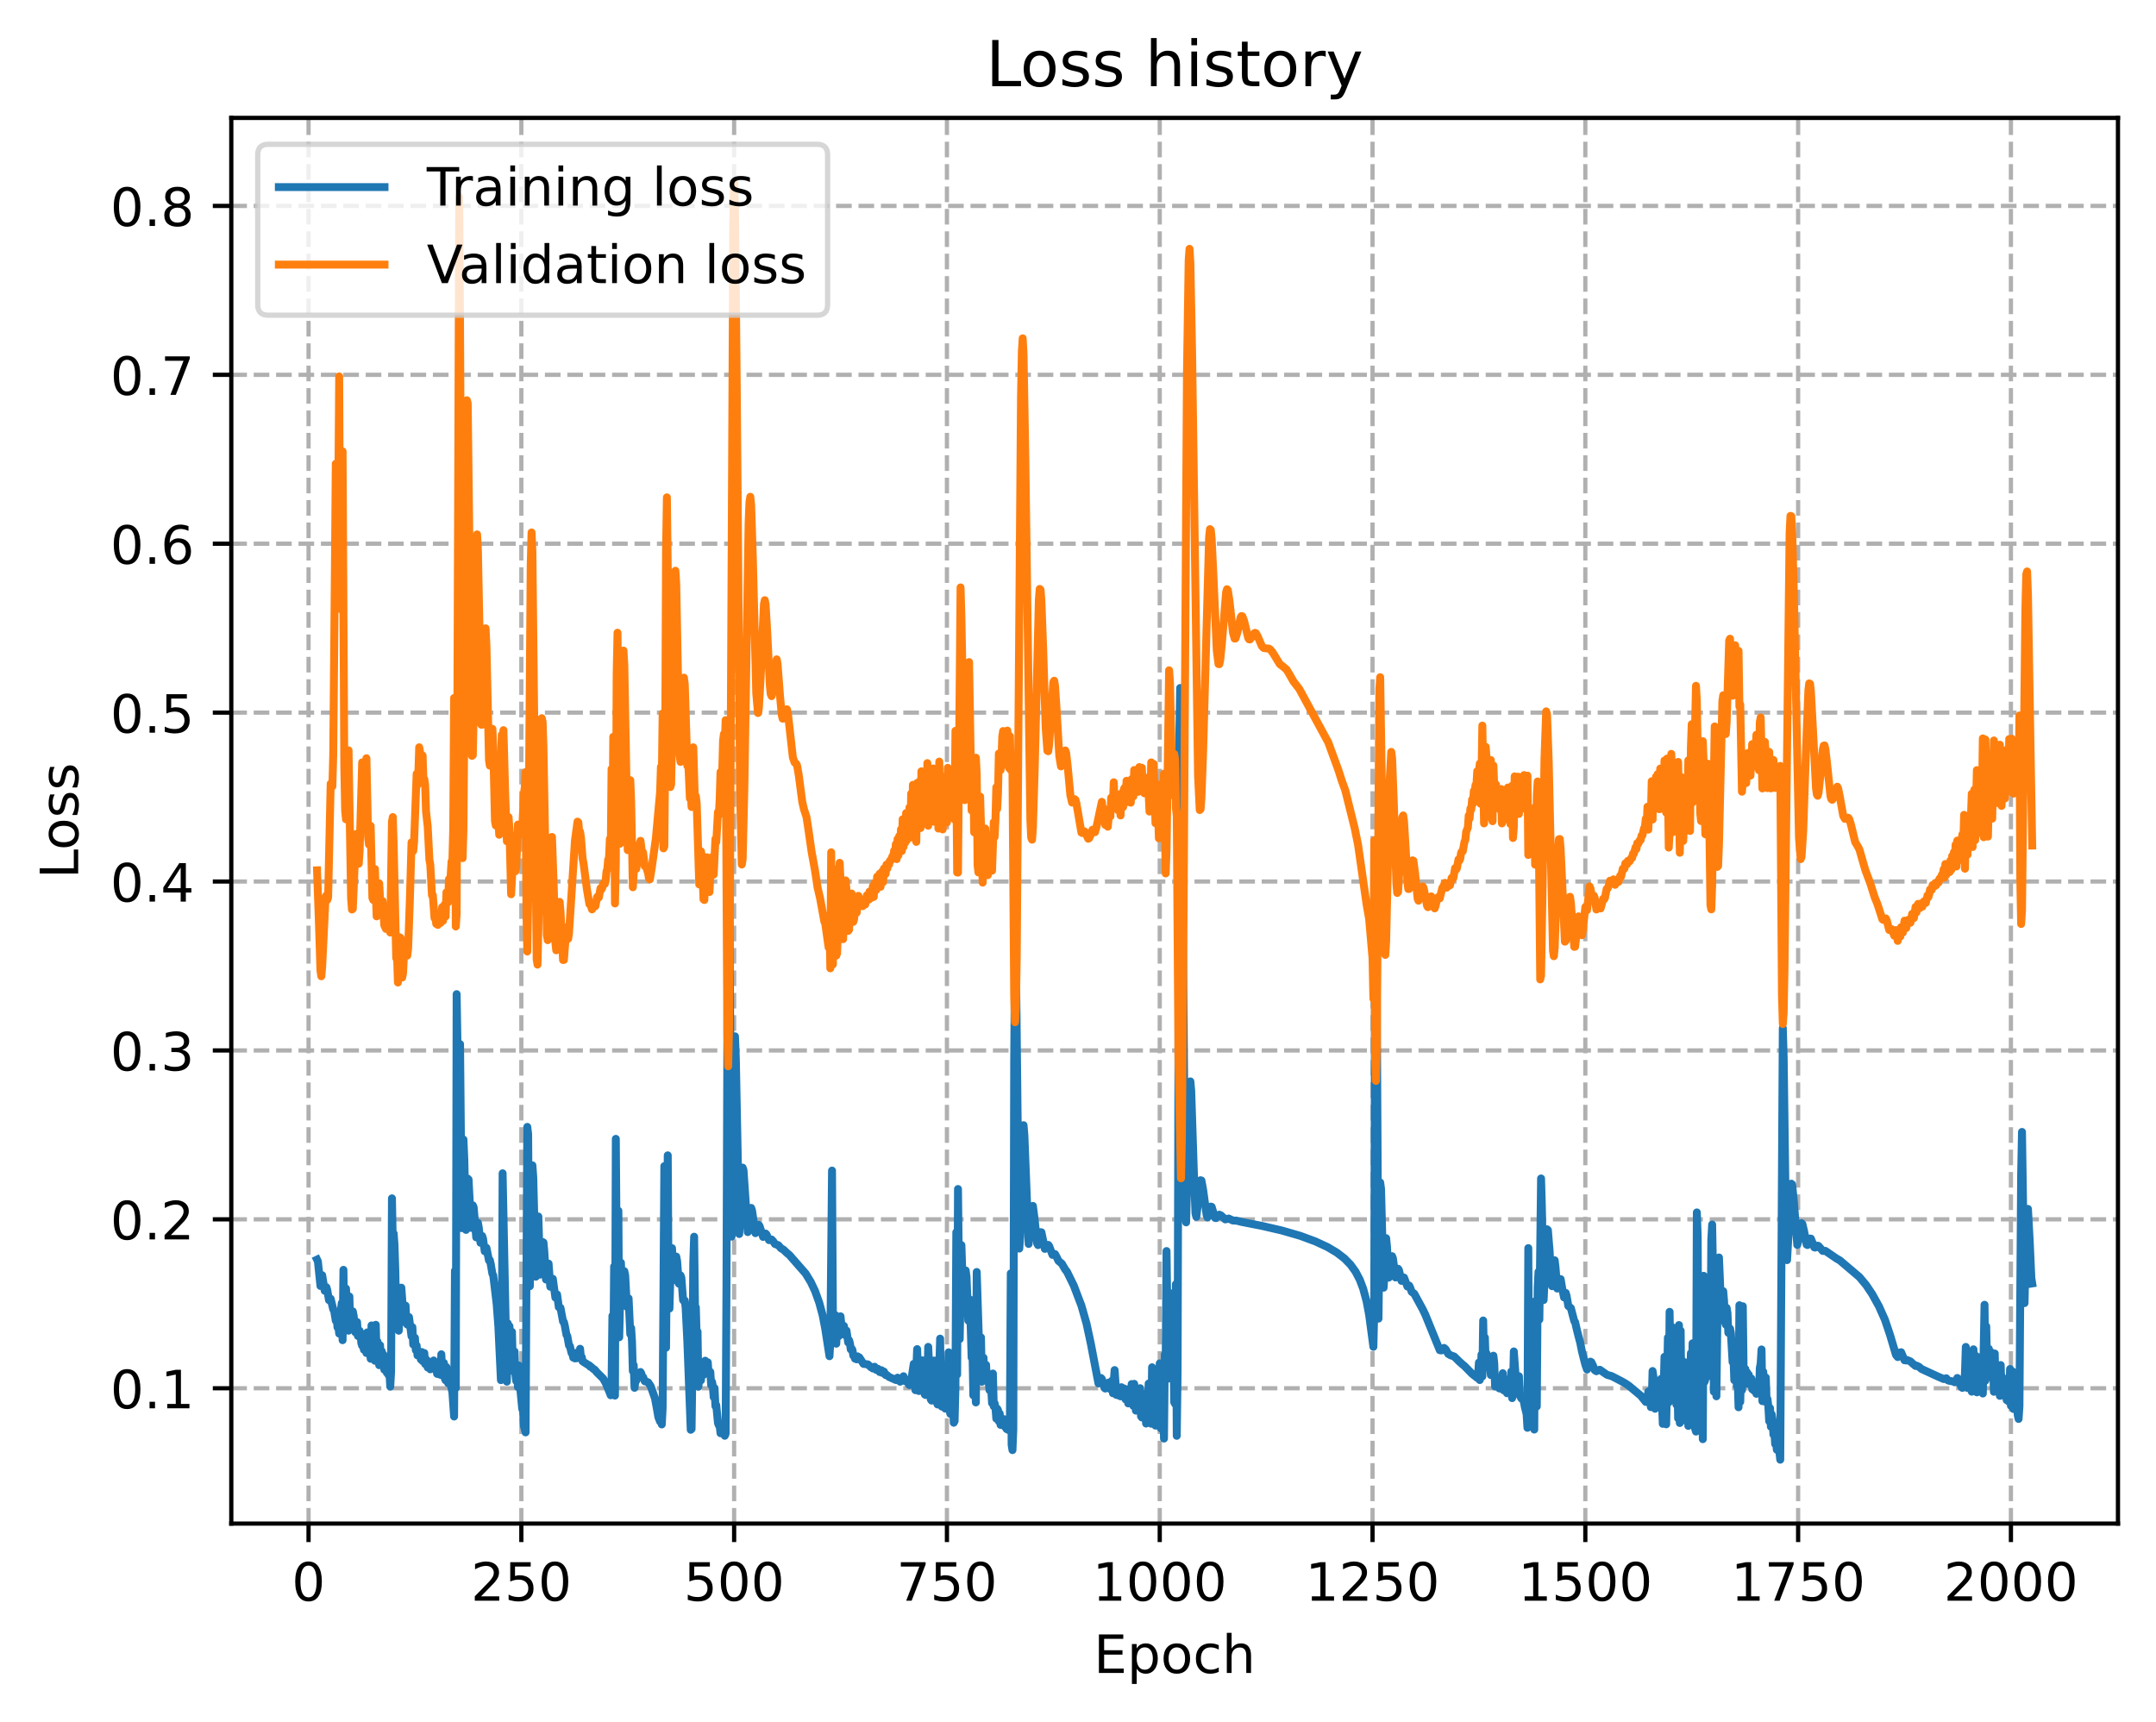 <?xml version="1.0" encoding="utf-8" standalone="no"?>
<!DOCTYPE svg PUBLIC "-//W3C//DTD SVG 1.1//EN"
  "http://www.w3.org/Graphics/SVG/1.1/DTD/svg11.dtd">
<!-- Created with matplotlib (https://matplotlib.org/) -->
<svg height="325.986pt" version="1.1" viewBox="0 0 408.101 325.986" width="408.101pt" xmlns="http://www.w3.org/2000/svg" xmlns:xlink="http://www.w3.org/1999/xlink">
 <defs>
  <style type="text/css">
*{stroke-linecap:butt;stroke-linejoin:round;}
  </style>
 </defs>
 <g id="figure_1">
  <g id="patch_1">
   <path d="M 0 325.986 
L 408.101 325.986 
L 408.101 0 
L 0 0 
z
" style="fill:#ffffff;"/>
  </g>
  <g id="axes_1">
   <g id="patch_2">
    <path d="M 43.781 288.43 
L 400.901 288.43 
L 400.901 22.318 
L 43.781 22.318 
z
" style="fill:#ffffff;"/>
   </g>
   <g id="matplotlib.axis_1">
    <g id="xtick_1">
     <g id="line2d_1">
      <path clip-path="url(#p04db1717e3)" d="M 58.403 288.43 
L 58.403 22.318 
" style="fill:none;stroke:#b0b0b0;stroke-dasharray:2.96,1.28;stroke-dashoffset:0;stroke-width:0.8;"/>
     </g>
     <g id="line2d_2">
      <defs>
       <path d="M 0 0 
L 0 3.5 
" id="m254557d88f" style="stroke:#000000;stroke-width:0.8;"/>
      </defs>
      <g>
       <use style="stroke:#000000;stroke-width:0.8;" x="58.403" xlink:href="#m254557d88f" y="288.43"/>
      </g>
     </g>
     <g id="text_1">
      <!-- 0 -->
      <defs>
       <path d="M 31.781 66.406 
Q 24.172 66.406 20.328 58.906 
Q 16.5 51.422 16.5 36.375 
Q 16.5 21.391 20.328 13.891 
Q 24.172 6.391 31.781 6.391 
Q 39.453 6.391 43.281 13.891 
Q 47.125 21.391 47.125 36.375 
Q 47.125 51.422 43.281 58.906 
Q 39.453 66.406 31.781 66.406 
z
M 31.781 74.219 
Q 44.047 74.219 50.516 64.516 
Q 56.984 54.828 56.984 36.375 
Q 56.984 17.969 50.516 8.266 
Q 44.047 -1.422 31.781 -1.422 
Q 19.531 -1.422 13.062 8.266 
Q 6.594 17.969 6.594 36.375 
Q 6.594 54.828 13.062 64.516 
Q 19.531 74.219 31.781 74.219 
z
" id="DejaVuSans-48"/>
      </defs>
      <g transform="translate(55.222 303.029)scale(0.1 -0.1)">
       <use xlink:href="#DejaVuSans-48"/>
      </g>
     </g>
    </g>
    <g id="xtick_2">
     <g id="line2d_3">
      <path clip-path="url(#p04db1717e3)" d="M 98.683 288.43 
L 98.683 22.318 
" style="fill:none;stroke:#b0b0b0;stroke-dasharray:2.96,1.28;stroke-dashoffset:0;stroke-width:0.8;"/>
     </g>
     <g id="line2d_4">
      <g>
       <use style="stroke:#000000;stroke-width:0.8;" x="98.683" xlink:href="#m254557d88f" y="288.43"/>
      </g>
     </g>
     <g id="text_2">
      <!-- 250 -->
      <defs>
       <path d="M 19.188 8.297 
L 53.609 8.297 
L 53.609 0 
L 7.328 0 
L 7.328 8.297 
Q 12.938 14.109 22.625 23.891 
Q 32.328 33.688 34.812 36.531 
Q 39.547 41.844 41.422 45.531 
Q 43.312 49.219 43.312 52.781 
Q 43.312 58.594 39.234 62.25 
Q 35.156 65.922 28.609 65.922 
Q 23.969 65.922 18.812 64.312 
Q 13.672 62.703 7.812 59.422 
L 7.812 69.391 
Q 13.766 71.781 18.938 73 
Q 24.125 74.219 28.422 74.219 
Q 39.75 74.219 46.484 68.547 
Q 53.219 62.891 53.219 53.422 
Q 53.219 48.922 51.531 44.891 
Q 49.859 40.875 45.406 35.406 
Q 44.188 33.984 37.641 27.219 
Q 31.109 20.453 19.188 8.297 
z
" id="DejaVuSans-50"/>
       <path d="M 10.797 72.906 
L 49.516 72.906 
L 49.516 64.594 
L 19.828 64.594 
L 19.828 46.734 
Q 21.969 47.469 24.109 47.828 
Q 26.266 48.188 28.422 48.188 
Q 40.625 48.188 47.75 41.5 
Q 54.891 34.812 54.891 23.391 
Q 54.891 11.625 47.562 5.094 
Q 40.234 -1.422 26.906 -1.422 
Q 22.312 -1.422 17.547 -0.641 
Q 12.797 0.141 7.719 1.703 
L 7.719 11.625 
Q 12.109 9.234 16.797 8.062 
Q 21.484 6.891 26.703 6.891 
Q 35.156 6.891 40.078 11.328 
Q 45.016 15.766 45.016 23.391 
Q 45.016 31 40.078 35.438 
Q 35.156 39.891 26.703 39.891 
Q 22.75 39.891 18.812 39.016 
Q 14.891 38.141 10.797 36.281 
z
" id="DejaVuSans-53"/>
      </defs>
      <g transform="translate(89.139 303.029)scale(0.1 -0.1)">
       <use xlink:href="#DejaVuSans-50"/>
       <use x="63.623" xlink:href="#DejaVuSans-53"/>
       <use x="127.246" xlink:href="#DejaVuSans-48"/>
      </g>
     </g>
    </g>
    <g id="xtick_3">
     <g id="line2d_5">
      <path clip-path="url(#p04db1717e3)" d="M 138.962 288.43 
L 138.962 22.318 
" style="fill:none;stroke:#b0b0b0;stroke-dasharray:2.96,1.28;stroke-dashoffset:0;stroke-width:0.8;"/>
     </g>
     <g id="line2d_6">
      <g>
       <use style="stroke:#000000;stroke-width:0.8;" x="138.962" xlink:href="#m254557d88f" y="288.43"/>
      </g>
     </g>
     <g id="text_3">
      <!-- 500 -->
      <g transform="translate(129.418 303.029)scale(0.1 -0.1)">
       <use xlink:href="#DejaVuSans-53"/>
       <use x="63.623" xlink:href="#DejaVuSans-48"/>
       <use x="127.246" xlink:href="#DejaVuSans-48"/>
      </g>
     </g>
    </g>
    <g id="xtick_4">
     <g id="line2d_7">
      <path clip-path="url(#p04db1717e3)" d="M 179.242 288.43 
L 179.242 22.318 
" style="fill:none;stroke:#b0b0b0;stroke-dasharray:2.96,1.28;stroke-dashoffset:0;stroke-width:0.8;"/>
     </g>
     <g id="line2d_8">
      <g>
       <use style="stroke:#000000;stroke-width:0.8;" x="179.242" xlink:href="#m254557d88f" y="288.43"/>
      </g>
     </g>
     <g id="text_4">
      <!-- 750 -->
      <defs>
       <path d="M 8.203 72.906 
L 55.078 72.906 
L 55.078 68.703 
L 28.609 0 
L 18.312 0 
L 43.219 64.594 
L 8.203 64.594 
z
" id="DejaVuSans-55"/>
      </defs>
      <g transform="translate(169.698 303.029)scale(0.1 -0.1)">
       <use xlink:href="#DejaVuSans-55"/>
       <use x="63.623" xlink:href="#DejaVuSans-53"/>
       <use x="127.246" xlink:href="#DejaVuSans-48"/>
      </g>
     </g>
    </g>
    <g id="xtick_5">
     <g id="line2d_9">
      <path clip-path="url(#p04db1717e3)" d="M 219.522 288.43 
L 219.522 22.318 
" style="fill:none;stroke:#b0b0b0;stroke-dasharray:2.96,1.28;stroke-dashoffset:0;stroke-width:0.8;"/>
     </g>
     <g id="line2d_10">
      <g>
       <use style="stroke:#000000;stroke-width:0.8;" x="219.522" xlink:href="#m254557d88f" y="288.43"/>
      </g>
     </g>
     <g id="text_5">
      <!-- 1000 -->
      <defs>
       <path d="M 12.406 8.297 
L 28.516 8.297 
L 28.516 63.922 
L 10.984 60.406 
L 10.984 69.391 
L 28.422 72.906 
L 38.281 72.906 
L 38.281 8.297 
L 54.391 8.297 
L 54.391 0 
L 12.406 0 
z
" id="DejaVuSans-49"/>
      </defs>
      <g transform="translate(206.797 303.029)scale(0.1 -0.1)">
       <use xlink:href="#DejaVuSans-49"/>
       <use x="63.623" xlink:href="#DejaVuSans-48"/>
       <use x="127.246" xlink:href="#DejaVuSans-48"/>
       <use x="190.869" xlink:href="#DejaVuSans-48"/>
      </g>
     </g>
    </g>
    <g id="xtick_6">
     <g id="line2d_11">
      <path clip-path="url(#p04db1717e3)" d="M 259.801 288.43 
L 259.801 22.318 
" style="fill:none;stroke:#b0b0b0;stroke-dasharray:2.96,1.28;stroke-dashoffset:0;stroke-width:0.8;"/>
     </g>
     <g id="line2d_12">
      <g>
       <use style="stroke:#000000;stroke-width:0.8;" x="259.801" xlink:href="#m254557d88f" y="288.43"/>
      </g>
     </g>
     <g id="text_6">
      <!-- 1250 -->
      <g transform="translate(247.076 303.029)scale(0.1 -0.1)">
       <use xlink:href="#DejaVuSans-49"/>
       <use x="63.623" xlink:href="#DejaVuSans-50"/>
       <use x="127.246" xlink:href="#DejaVuSans-53"/>
       <use x="190.869" xlink:href="#DejaVuSans-48"/>
      </g>
     </g>
    </g>
    <g id="xtick_7">
     <g id="line2d_13">
      <path clip-path="url(#p04db1717e3)" d="M 300.081 288.43 
L 300.081 22.318 
" style="fill:none;stroke:#b0b0b0;stroke-dasharray:2.96,1.28;stroke-dashoffset:0;stroke-width:0.8;"/>
     </g>
     <g id="line2d_14">
      <g>
       <use style="stroke:#000000;stroke-width:0.8;" x="300.081" xlink:href="#m254557d88f" y="288.43"/>
      </g>
     </g>
     <g id="text_7">
      <!-- 1500 -->
      <g transform="translate(287.356 303.029)scale(0.1 -0.1)">
       <use xlink:href="#DejaVuSans-49"/>
       <use x="63.623" xlink:href="#DejaVuSans-53"/>
       <use x="127.246" xlink:href="#DejaVuSans-48"/>
       <use x="190.869" xlink:href="#DejaVuSans-48"/>
      </g>
     </g>
    </g>
    <g id="xtick_8">
     <g id="line2d_15">
      <path clip-path="url(#p04db1717e3)" d="M 340.361 288.43 
L 340.361 22.318 
" style="fill:none;stroke:#b0b0b0;stroke-dasharray:2.96,1.28;stroke-dashoffset:0;stroke-width:0.8;"/>
     </g>
     <g id="line2d_16">
      <g>
       <use style="stroke:#000000;stroke-width:0.8;" x="340.361" xlink:href="#m254557d88f" y="288.43"/>
      </g>
     </g>
     <g id="text_8">
      <!-- 1750 -->
      <g transform="translate(327.636 303.029)scale(0.1 -0.1)">
       <use xlink:href="#DejaVuSans-49"/>
       <use x="63.623" xlink:href="#DejaVuSans-55"/>
       <use x="127.246" xlink:href="#DejaVuSans-53"/>
       <use x="190.869" xlink:href="#DejaVuSans-48"/>
      </g>
     </g>
    </g>
    <g id="xtick_9">
     <g id="line2d_17">
      <path clip-path="url(#p04db1717e3)" d="M 380.641 288.43 
L 380.641 22.318 
" style="fill:none;stroke:#b0b0b0;stroke-dasharray:2.96,1.28;stroke-dashoffset:0;stroke-width:0.8;"/>
     </g>
     <g id="line2d_18">
      <g>
       <use style="stroke:#000000;stroke-width:0.8;" x="380.641" xlink:href="#m254557d88f" y="288.43"/>
      </g>
     </g>
     <g id="text_9">
      <!-- 2000 -->
      <g transform="translate(367.916 303.029)scale(0.1 -0.1)">
       <use xlink:href="#DejaVuSans-50"/>
       <use x="63.623" xlink:href="#DejaVuSans-48"/>
       <use x="127.246" xlink:href="#DejaVuSans-48"/>
       <use x="190.869" xlink:href="#DejaVuSans-48"/>
      </g>
     </g>
    </g>
    <g id="text_10">
     <!-- Epoch -->
     <defs>
      <path d="M 9.812 72.906 
L 55.906 72.906 
L 55.906 64.594 
L 19.672 64.594 
L 19.672 43.016 
L 54.391 43.016 
L 54.391 34.719 
L 19.672 34.719 
L 19.672 8.297 
L 56.781 8.297 
L 56.781 0 
L 9.812 0 
z
" id="DejaVuSans-69"/>
      <path d="M 18.109 8.203 
L 18.109 -20.797 
L 9.078 -20.797 
L 9.078 54.688 
L 18.109 54.688 
L 18.109 46.391 
Q 20.953 51.266 25.266 53.625 
Q 29.594 56 35.594 56 
Q 45.562 56 51.781 48.094 
Q 58.016 40.188 58.016 27.297 
Q 58.016 14.406 51.781 6.484 
Q 45.562 -1.422 35.594 -1.422 
Q 29.594 -1.422 25.266 0.953 
Q 20.953 3.328 18.109 8.203 
z
M 48.688 27.297 
Q 48.688 37.203 44.609 42.844 
Q 40.531 48.484 33.406 48.484 
Q 26.266 48.484 22.188 42.844 
Q 18.109 37.203 18.109 27.297 
Q 18.109 17.391 22.188 11.75 
Q 26.266 6.109 33.406 6.109 
Q 40.531 6.109 44.609 11.75 
Q 48.688 17.391 48.688 27.297 
z
" id="DejaVuSans-112"/>
      <path d="M 30.609 48.391 
Q 23.391 48.391 19.188 42.75 
Q 14.984 37.109 14.984 27.297 
Q 14.984 17.484 19.156 11.844 
Q 23.344 6.203 30.609 6.203 
Q 37.797 6.203 41.984 11.859 
Q 46.188 17.531 46.188 27.297 
Q 46.188 37.016 41.984 42.703 
Q 37.797 48.391 30.609 48.391 
z
M 30.609 56 
Q 42.328 56 49.016 48.375 
Q 55.719 40.766 55.719 27.297 
Q 55.719 13.875 49.016 6.219 
Q 42.328 -1.422 30.609 -1.422 
Q 18.844 -1.422 12.172 6.219 
Q 5.516 13.875 5.516 27.297 
Q 5.516 40.766 12.172 48.375 
Q 18.844 56 30.609 56 
z
" id="DejaVuSans-111"/>
      <path d="M 48.781 52.594 
L 48.781 44.188 
Q 44.969 46.297 41.141 47.344 
Q 37.312 48.391 33.406 48.391 
Q 24.656 48.391 19.812 42.844 
Q 14.984 37.312 14.984 27.297 
Q 14.984 17.281 19.812 11.734 
Q 24.656 6.203 33.406 6.203 
Q 37.312 6.203 41.141 7.25 
Q 44.969 8.297 48.781 10.406 
L 48.781 2.094 
Q 45.016 0.344 40.984 -0.531 
Q 36.969 -1.422 32.422 -1.422 
Q 20.062 -1.422 12.781 6.344 
Q 5.516 14.109 5.516 27.297 
Q 5.516 40.672 12.859 48.328 
Q 20.219 56 33.016 56 
Q 37.156 56 41.109 55.141 
Q 45.062 54.297 48.781 52.594 
z
" id="DejaVuSans-99"/>
      <path d="M 54.891 33.016 
L 54.891 0 
L 45.906 0 
L 45.906 32.719 
Q 45.906 40.484 42.875 44.328 
Q 39.844 48.188 33.797 48.188 
Q 26.516 48.188 22.312 43.547 
Q 18.109 38.922 18.109 30.906 
L 18.109 0 
L 9.078 0 
L 9.078 75.984 
L 18.109 75.984 
L 18.109 46.188 
Q 21.344 51.125 25.703 53.562 
Q 30.078 56 35.797 56 
Q 45.219 56 50.047 50.172 
Q 54.891 44.344 54.891 33.016 
z
" id="DejaVuSans-104"/>
     </defs>
     <g transform="translate(207.03 316.707)scale(0.1 -0.1)">
      <use xlink:href="#DejaVuSans-69"/>
      <use x="63.184" xlink:href="#DejaVuSans-112"/>
      <use x="126.66" xlink:href="#DejaVuSans-111"/>
      <use x="187.842" xlink:href="#DejaVuSans-99"/>
      <use x="242.822" xlink:href="#DejaVuSans-104"/>
     </g>
    </g>
   </g>
   <g id="matplotlib.axis_2">
    <g id="ytick_1">
     <g id="line2d_19">
      <path clip-path="url(#p04db1717e3)" d="M 43.781 262.809 
L 400.901 262.809 
" style="fill:none;stroke:#b0b0b0;stroke-dasharray:2.96,1.28;stroke-dashoffset:0;stroke-width:0.8;"/>
     </g>
     <g id="line2d_20">
      <defs>
       <path d="M 0 0 
L -3.5 0 
" id="m5bffa0f50a" style="stroke:#000000;stroke-width:0.8;"/>
      </defs>
      <g>
       <use style="stroke:#000000;stroke-width:0.8;" x="43.781" xlink:href="#m5bffa0f50a" y="262.809"/>
      </g>
     </g>
     <g id="text_11">
      <!-- 0.1 -->
      <defs>
       <path d="M 10.688 12.406 
L 21 12.406 
L 21 0 
L 10.688 0 
z
" id="DejaVuSans-46"/>
      </defs>
      <g transform="translate(20.878 266.608)scale(0.1 -0.1)">
       <use xlink:href="#DejaVuSans-48"/>
       <use x="63.623" xlink:href="#DejaVuSans-46"/>
       <use x="95.41" xlink:href="#DejaVuSans-49"/>
      </g>
     </g>
    </g>
    <g id="ytick_2">
     <g id="line2d_21">
      <path clip-path="url(#p04db1717e3)" d="M 43.781 230.833 
L 400.901 230.833 
" style="fill:none;stroke:#b0b0b0;stroke-dasharray:2.96,1.28;stroke-dashoffset:0;stroke-width:0.8;"/>
     </g>
     <g id="line2d_22">
      <g>
       <use style="stroke:#000000;stroke-width:0.8;" x="43.781" xlink:href="#m5bffa0f50a" y="230.833"/>
      </g>
     </g>
     <g id="text_12">
      <!-- 0.2 -->
      <g transform="translate(20.878 234.632)scale(0.1 -0.1)">
       <use xlink:href="#DejaVuSans-48"/>
       <use x="63.623" xlink:href="#DejaVuSans-46"/>
       <use x="95.41" xlink:href="#DejaVuSans-50"/>
      </g>
     </g>
    </g>
    <g id="ytick_3">
     <g id="line2d_23">
      <path clip-path="url(#p04db1717e3)" d="M 43.781 198.858 
L 400.901 198.858 
" style="fill:none;stroke:#b0b0b0;stroke-dasharray:2.96,1.28;stroke-dashoffset:0;stroke-width:0.8;"/>
     </g>
     <g id="line2d_24">
      <g>
       <use style="stroke:#000000;stroke-width:0.8;" x="43.781" xlink:href="#m5bffa0f50a" y="198.858"/>
      </g>
     </g>
     <g id="text_13">
      <!-- 0.3 -->
      <defs>
       <path d="M 40.578 39.312 
Q 47.656 37.797 51.625 33 
Q 55.609 28.219 55.609 21.188 
Q 55.609 10.406 48.188 4.484 
Q 40.766 -1.422 27.094 -1.422 
Q 22.516 -1.422 17.656 -0.516 
Q 12.797 0.391 7.625 2.203 
L 7.625 11.719 
Q 11.719 9.328 16.594 8.109 
Q 21.484 6.891 26.812 6.891 
Q 36.078 6.891 40.938 10.547 
Q 45.797 14.203 45.797 21.188 
Q 45.797 27.641 41.281 31.266 
Q 36.766 34.906 28.719 34.906 
L 20.219 34.906 
L 20.219 43.016 
L 29.109 43.016 
Q 36.375 43.016 40.234 45.922 
Q 44.094 48.828 44.094 54.297 
Q 44.094 59.906 40.109 62.906 
Q 36.141 65.922 28.719 65.922 
Q 24.656 65.922 20.016 65.031 
Q 15.375 64.156 9.812 62.312 
L 9.812 71.094 
Q 15.438 72.656 20.344 73.438 
Q 25.25 74.219 29.594 74.219 
Q 40.828 74.219 47.359 69.109 
Q 53.906 64.016 53.906 55.328 
Q 53.906 49.266 50.438 45.094 
Q 46.969 40.922 40.578 39.312 
z
" id="DejaVuSans-51"/>
      </defs>
      <g transform="translate(20.878 202.657)scale(0.1 -0.1)">
       <use xlink:href="#DejaVuSans-48"/>
       <use x="63.623" xlink:href="#DejaVuSans-46"/>
       <use x="95.41" xlink:href="#DejaVuSans-51"/>
      </g>
     </g>
    </g>
    <g id="ytick_4">
     <g id="line2d_25">
      <path clip-path="url(#p04db1717e3)" d="M 43.781 166.882 
L 400.901 166.882 
" style="fill:none;stroke:#b0b0b0;stroke-dasharray:2.96,1.28;stroke-dashoffset:0;stroke-width:0.8;"/>
     </g>
     <g id="line2d_26">
      <g>
       <use style="stroke:#000000;stroke-width:0.8;" x="43.781" xlink:href="#m5bffa0f50a" y="166.882"/>
      </g>
     </g>
     <g id="text_14">
      <!-- 0.4 -->
      <defs>
       <path d="M 37.797 64.312 
L 12.891 25.391 
L 37.797 25.391 
z
M 35.203 72.906 
L 47.609 72.906 
L 47.609 25.391 
L 58.016 25.391 
L 58.016 17.188 
L 47.609 17.188 
L 47.609 0 
L 37.797 0 
L 37.797 17.188 
L 4.891 17.188 
L 4.891 26.703 
z
" id="DejaVuSans-52"/>
      </defs>
      <g transform="translate(20.878 170.681)scale(0.1 -0.1)">
       <use xlink:href="#DejaVuSans-48"/>
       <use x="63.623" xlink:href="#DejaVuSans-46"/>
       <use x="95.41" xlink:href="#DejaVuSans-52"/>
      </g>
     </g>
    </g>
    <g id="ytick_5">
     <g id="line2d_27">
      <path clip-path="url(#p04db1717e3)" d="M 43.781 134.906 
L 400.901 134.906 
" style="fill:none;stroke:#b0b0b0;stroke-dasharray:2.96,1.28;stroke-dashoffset:0;stroke-width:0.8;"/>
     </g>
     <g id="line2d_28">
      <g>
       <use style="stroke:#000000;stroke-width:0.8;" x="43.781" xlink:href="#m5bffa0f50a" y="134.906"/>
      </g>
     </g>
     <g id="text_15">
      <!-- 0.5 -->
      <g transform="translate(20.878 138.706)scale(0.1 -0.1)">
       <use xlink:href="#DejaVuSans-48"/>
       <use x="63.623" xlink:href="#DejaVuSans-46"/>
       <use x="95.41" xlink:href="#DejaVuSans-53"/>
      </g>
     </g>
    </g>
    <g id="ytick_6">
     <g id="line2d_29">
      <path clip-path="url(#p04db1717e3)" d="M 43.781 102.931 
L 400.901 102.931 
" style="fill:none;stroke:#b0b0b0;stroke-dasharray:2.96,1.28;stroke-dashoffset:0;stroke-width:0.8;"/>
     </g>
     <g id="line2d_30">
      <g>
       <use style="stroke:#000000;stroke-width:0.8;" x="43.781" xlink:href="#m5bffa0f50a" y="102.931"/>
      </g>
     </g>
     <g id="text_16">
      <!-- 0.6 -->
      <defs>
       <path d="M 33.016 40.375 
Q 26.375 40.375 22.484 35.828 
Q 18.609 31.297 18.609 23.391 
Q 18.609 15.531 22.484 10.953 
Q 26.375 6.391 33.016 6.391 
Q 39.656 6.391 43.531 10.953 
Q 47.406 15.531 47.406 23.391 
Q 47.406 31.297 43.531 35.828 
Q 39.656 40.375 33.016 40.375 
z
M 52.594 71.297 
L 52.594 62.312 
Q 48.875 64.062 45.094 64.984 
Q 41.312 65.922 37.594 65.922 
Q 27.828 65.922 22.672 59.328 
Q 17.531 52.734 16.797 39.406 
Q 19.672 43.656 24.016 45.922 
Q 28.375 48.188 33.594 48.188 
Q 44.578 48.188 50.953 41.516 
Q 57.328 34.859 57.328 23.391 
Q 57.328 12.156 50.688 5.359 
Q 44.047 -1.422 33.016 -1.422 
Q 20.359 -1.422 13.672 8.266 
Q 6.984 17.969 6.984 36.375 
Q 6.984 53.656 15.188 63.938 
Q 23.391 74.219 37.203 74.219 
Q 40.922 74.219 44.703 73.484 
Q 48.484 72.75 52.594 71.297 
z
" id="DejaVuSans-54"/>
      </defs>
      <g transform="translate(20.878 106.73)scale(0.1 -0.1)">
       <use xlink:href="#DejaVuSans-48"/>
       <use x="63.623" xlink:href="#DejaVuSans-46"/>
       <use x="95.41" xlink:href="#DejaVuSans-54"/>
      </g>
     </g>
    </g>
    <g id="ytick_7">
     <g id="line2d_31">
      <path clip-path="url(#p04db1717e3)" d="M 43.781 70.955 
L 400.901 70.955 
" style="fill:none;stroke:#b0b0b0;stroke-dasharray:2.96,1.28;stroke-dashoffset:0;stroke-width:0.8;"/>
     </g>
     <g id="line2d_32">
      <g>
       <use style="stroke:#000000;stroke-width:0.8;" x="43.781" xlink:href="#m5bffa0f50a" y="70.955"/>
      </g>
     </g>
     <g id="text_17">
      <!-- 0.7 -->
      <g transform="translate(20.878 74.754)scale(0.1 -0.1)">
       <use xlink:href="#DejaVuSans-48"/>
       <use x="63.623" xlink:href="#DejaVuSans-46"/>
       <use x="95.41" xlink:href="#DejaVuSans-55"/>
      </g>
     </g>
    </g>
    <g id="ytick_8">
     <g id="line2d_33">
      <path clip-path="url(#p04db1717e3)" d="M 43.781 38.98 
L 400.901 38.98 
" style="fill:none;stroke:#b0b0b0;stroke-dasharray:2.96,1.28;stroke-dashoffset:0;stroke-width:0.8;"/>
     </g>
     <g id="line2d_34">
      <g>
       <use style="stroke:#000000;stroke-width:0.8;" x="43.781" xlink:href="#m5bffa0f50a" y="38.98"/>
      </g>
     </g>
     <g id="text_18">
      <!-- 0.8 -->
      <defs>
       <path d="M 31.781 34.625 
Q 24.75 34.625 20.719 30.859 
Q 16.703 27.094 16.703 20.516 
Q 16.703 13.922 20.719 10.156 
Q 24.75 6.391 31.781 6.391 
Q 38.812 6.391 42.859 10.172 
Q 46.922 13.969 46.922 20.516 
Q 46.922 27.094 42.891 30.859 
Q 38.875 34.625 31.781 34.625 
z
M 21.922 38.812 
Q 15.578 40.375 12.031 44.719 
Q 8.5 49.078 8.5 55.328 
Q 8.5 64.062 14.719 69.141 
Q 20.953 74.219 31.781 74.219 
Q 42.672 74.219 48.875 69.141 
Q 55.078 64.062 55.078 55.328 
Q 55.078 49.078 51.531 44.719 
Q 48 40.375 41.703 38.812 
Q 48.828 37.156 52.797 32.312 
Q 56.781 27.484 56.781 20.516 
Q 56.781 9.906 50.312 4.234 
Q 43.844 -1.422 31.781 -1.422 
Q 19.734 -1.422 13.25 4.234 
Q 6.781 9.906 6.781 20.516 
Q 6.781 27.484 10.781 32.312 
Q 14.797 37.156 21.922 38.812 
z
M 18.312 54.391 
Q 18.312 48.734 21.844 45.562 
Q 25.391 42.391 31.781 42.391 
Q 38.141 42.391 41.719 45.562 
Q 45.312 48.734 45.312 54.391 
Q 45.312 60.062 41.719 63.234 
Q 38.141 66.406 31.781 66.406 
Q 25.391 66.406 21.844 63.234 
Q 18.312 60.062 18.312 54.391 
z
" id="DejaVuSans-56"/>
      </defs>
      <g transform="translate(20.878 42.779)scale(0.1 -0.1)">
       <use xlink:href="#DejaVuSans-48"/>
       <use x="63.623" xlink:href="#DejaVuSans-46"/>
       <use x="95.41" xlink:href="#DejaVuSans-56"/>
      </g>
     </g>
    </g>
    <g id="text_19">
     <!-- Loss -->
     <defs>
      <path d="M 9.812 72.906 
L 19.672 72.906 
L 19.672 8.297 
L 55.172 8.297 
L 55.172 0 
L 9.812 0 
z
" id="DejaVuSans-76"/>
      <path d="M 44.281 53.078 
L 44.281 44.578 
Q 40.484 46.531 36.375 47.5 
Q 32.281 48.484 27.875 48.484 
Q 21.188 48.484 17.844 46.438 
Q 14.5 44.391 14.5 40.281 
Q 14.5 37.156 16.891 35.375 
Q 19.281 33.594 26.516 31.984 
L 29.594 31.297 
Q 39.156 29.25 43.188 25.516 
Q 47.219 21.781 47.219 15.094 
Q 47.219 7.469 41.188 3.016 
Q 35.156 -1.422 24.609 -1.422 
Q 20.219 -1.422 15.453 -0.562 
Q 10.688 0.297 5.422 2 
L 5.422 11.281 
Q 10.406 8.688 15.234 7.391 
Q 20.062 6.109 24.812 6.109 
Q 31.156 6.109 34.562 8.281 
Q 37.984 10.453 37.984 14.406 
Q 37.984 18.062 35.516 20.016 
Q 33.062 21.969 24.703 23.781 
L 21.578 24.516 
Q 13.234 26.266 9.516 29.906 
Q 5.812 33.547 5.812 39.891 
Q 5.812 47.609 11.281 51.797 
Q 16.75 56 26.812 56 
Q 31.781 56 36.172 55.266 
Q 40.578 54.547 44.281 53.078 
z
" id="DejaVuSans-115"/>
     </defs>
     <g transform="translate(14.798 166.341)rotate(-90)scale(0.1 -0.1)">
      <use xlink:href="#DejaVuSans-76"/>
      <use x="53.963" xlink:href="#DejaVuSans-111"/>
      <use x="115.145" xlink:href="#DejaVuSans-115"/>
      <use x="167.244" xlink:href="#DejaVuSans-115"/>
     </g>
    </g>
   </g>
   <g id="line2d_35">
    <path clip-path="url(#p04db1717e3)" d="M 60.014 238.456 
L 60.175 238.789 
L 60.658 243.445 
L 60.981 241.405 
L 61.464 244.358 
L 61.786 243.692 
L 61.947 244.232 
L 62.27 246.129 
L 62.431 246.121 
L 62.592 245.87 
L 63.075 247.874 
L 63.236 248.083 
L 63.559 250.027 
L 63.72 249.388 
L 63.881 251.272 
L 64.042 251.007 
L 64.203 252.465 
L 64.525 248.045 
L 64.686 246.697 
L 64.848 253.712 
L 65.009 240.393 
L 65.17 251.739 
L 65.331 244.91 
L 65.492 243.941 
L 65.975 251.915 
L 66.136 245.441 
L 66.298 251.613 
L 66.459 251.491 
L 66.781 248.254 
L 66.942 249.063 
L 67.264 252.221 
L 67.425 250.639 
L 67.587 250.271 
L 67.748 252.917 
L 67.909 252.751 
L 68.07 251.928 
L 68.231 252.394 
L 68.392 254.261 
L 68.553 254.761 
L 68.714 252.793 
L 68.876 255.519 
L 69.037 253.411 
L 69.198 254.127 
L 69.359 256.134 
L 69.52 252.235 
L 69.681 256.227 
L 69.842 253.78 
L 70.164 257.228 
L 70.326 250.916 
L 70.487 256.584 
L 70.648 253.041 
L 70.809 254.504 
L 70.97 257.609 
L 71.131 250.798 
L 71.292 257.373 
L 71.453 253.974 
L 71.776 258.44 
L 71.937 254.667 
L 72.098 258.129 
L 72.259 255.786 
L 72.42 258.441 
L 72.581 256.429 
L 72.742 259.292 
L 72.903 258.034 
L 73.065 258.246 
L 73.226 259.878 
L 73.387 258.047 
L 73.548 260.319 
L 73.709 259.722 
L 73.87 262.502 
L 74.031 259.586 
L 74.192 226.857 
L 74.354 235.56 
L 74.515 233.514 
L 74.676 235.69 
L 74.837 240.852 
L 74.998 250.103 
L 75.159 248.235 
L 75.32 243.692 
L 75.481 251.916 
L 75.804 243.852 
L 75.965 243.765 
L 76.448 250.238 
L 76.609 247.37 
L 76.77 247.166 
L 76.931 250.532 
L 77.093 250.753 
L 77.254 249.631 
L 77.415 249.329 
L 77.898 252.978 
L 78.059 251.242 
L 78.22 254.525 
L 78.543 253.26 
L 78.704 255.596 
L 78.865 254.727 
L 79.026 256.59 
L 79.187 255.75 
L 79.348 256.454 
L 79.509 256.062 
L 79.67 257.369 
L 79.832 255.947 
L 79.993 257.666 
L 80.315 256.144 
L 80.476 258.231 
L 80.637 257.345 
L 80.798 257.479 
L 80.959 258.885 
L 81.121 258.446 
L 81.282 258.486 
L 81.443 259.222 
L 81.604 258.163 
L 81.765 258.434 
L 81.926 259.109 
L 82.087 257.549 
L 82.248 258.599 
L 82.571 258.682 
L 82.732 260.072 
L 82.893 260.121 
L 83.215 259.029 
L 83.376 260.273 
L 83.537 256.376 
L 83.698 259.675 
L 83.86 259.5 
L 84.021 258.006 
L 84.182 260.949 
L 84.343 261.303 
L 84.504 258.805 
L 84.826 261.851 
L 84.987 261.046 
L 85.149 261.426 
L 85.632 263.568 
L 85.954 268.161 
L 86.115 240.568 
L 86.276 262.778 
L 86.437 188.204 
L 86.599 197.986 
L 86.76 230.797 
L 87.082 197.658 
L 87.404 232.498 
L 87.726 215.723 
L 87.888 219.457 
L 88.21 232.831 
L 88.532 223.126 
L 88.693 223.29 
L 89.176 232.447 
L 89.499 228.181 
L 89.66 228.565 
L 90.143 234.248 
L 90.465 231.493 
L 90.627 232.405 
L 90.949 235.269 
L 91.271 233.988 
L 91.432 234.51 
L 91.754 236.886 
L 92.077 236.232 
L 92.56 238.628 
L 92.721 238.561 
L 92.882 239.255 
L 93.204 241.149 
L 93.366 241.435 
L 94.01 246.867 
L 94.332 251.087 
L 94.816 261.273 
L 94.977 257.022 
L 95.138 222.115 
L 95.943 261.559 
L 96.105 250.515 
L 96.266 259.426 
L 96.427 251.049 
L 96.588 253.903 
L 96.749 259.464 
L 96.91 252.138 
L 97.071 258.851 
L 97.232 258.172 
L 97.394 255.85 
L 97.555 260.137 
L 97.716 261.446 
L 97.877 259.143 
L 98.038 262.593 
L 98.199 258.503 
L 98.36 262.478 
L 98.521 263.257 
L 98.844 266.696 
L 99.005 267.102 
L 99.166 269.936 
L 99.488 271.167 
L 99.81 213.335 
L 99.971 214.688 
L 100.133 238.442 
L 100.294 243.486 
L 100.616 224.188 
L 100.777 220.612 
L 100.938 222.811 
L 101.422 241.688 
L 101.583 238.33 
L 101.744 231.032 
L 101.905 230.297 
L 102.227 241.302 
L 102.388 240.314 
L 102.71 235.124 
L 102.872 235.213 
L 103.033 236.941 
L 103.355 242.23 
L 103.516 241.294 
L 103.677 239.183 
L 103.838 239.212 
L 104.161 243.589 
L 104.322 243.084 
L 104.483 242.178 
L 104.644 242.094 
L 105.127 245.647 
L 105.288 244.973 
L 105.45 245.054 
L 105.772 247.455 
L 106.094 247.589 
L 106.577 250.187 
L 106.738 250.278 
L 106.9 250.93 
L 107.222 252.699 
L 107.383 252.9 
L 107.705 254.71 
L 107.866 254.82 
L 108.189 256.141 
L 108.35 256.329 
L 108.511 257.013 
L 108.672 256.57 
L 108.833 257.163 
L 108.994 256.814 
L 109.155 257.139 
L 109.316 256.013 
L 109.639 256.603 
L 109.8 255.335 
L 109.961 257.119 
L 110.122 256.904 
L 110.283 257.713 
L 110.928 258.131 
L 111.411 258.435 
L 111.572 258.491 
L 111.733 258.742 
L 111.894 258.77 
L 112.378 259.211 
L 112.539 259.265 
L 113.022 259.838 
L 114.15 260.951 
L 114.633 261.793 
L 115.278 263.325 
L 115.6 264.139 
L 115.761 261.818 
L 115.922 249.104 
L 116.083 258.679 
L 116.244 239.76 
L 116.406 264.199 
L 116.567 215.598 
L 116.728 237.142 
L 116.889 234.852 
L 117.05 229.211 
L 117.211 253.159 
L 117.533 239.042 
L 117.856 246.205 
L 118.178 240.65 
L 118.339 241.425 
L 118.661 247.387 
L 118.822 246.12 
L 118.983 245.799 
L 119.306 252.563 
L 119.467 251.414 
L 119.628 253.958 
L 119.789 259.548 
L 119.95 258.423 
L 120.111 262.725 
L 120.272 261.353 
L 120.434 261.397 
L 120.756 260.056 
L 120.917 260.282 
L 121.078 260.245 
L 121.239 259.738 
L 121.4 260.028 
L 121.561 260.743 
L 121.723 260.689 
L 122.045 261.482 
L 122.367 261.564 
L 122.689 261.698 
L 123.173 262.429 
L 123.978 264.723 
L 124.3 266.454 
L 124.623 268.302 
L 124.945 269.115 
L 125.106 269.161 
L 125.267 269.659 
L 125.428 266.54 
L 125.75 220.753 
L 125.912 221.681 
L 126.073 255.132 
L 126.395 218.717 
L 126.556 245.63 
L 126.717 247.729 
L 127.039 236.503 
L 127.201 236.288 
L 127.523 242.349 
L 127.684 241.533 
L 128.006 237.88 
L 128.167 238.713 
L 128.49 243.007 
L 128.651 242.476 
L 128.812 241.443 
L 128.973 241.891 
L 129.295 246.123 
L 129.456 246.29 
L 129.617 246.19 
L 129.778 247.491 
L 130.101 253.854 
L 130.745 270.673 
L 130.906 270.526 
L 131.067 258.862 
L 131.229 238.975 
L 131.39 234.124 
L 131.551 247.373 
L 131.712 247.486 
L 131.873 253.245 
L 132.034 252.09 
L 132.195 262.528 
L 132.517 259.435 
L 132.679 261.318 
L 132.84 258.102 
L 133.001 258.087 
L 133.162 260.275 
L 133.323 258.176 
L 133.484 257.596 
L 133.645 259.644 
L 133.806 258.088 
L 133.968 257.893 
L 134.129 260.082 
L 134.29 260.048 
L 134.451 259.718 
L 134.612 262.209 
L 134.773 261.6 
L 134.934 262.426 
L 135.095 264.507 
L 135.256 262.782 
L 135.418 266.205 
L 135.579 266.006 
L 135.901 269.391 
L 136.062 269.828 
L 136.223 269.878 
L 136.384 271.324 
L 136.545 270.194 
L 136.707 271.088 
L 136.868 270.934 
L 137.029 271.091 
L 137.19 271.808 
L 137.351 271.425 
L 137.512 243.487 
L 137.834 153.653 
L 137.996 161.376 
L 138.479 234.1 
L 138.64 230.29 
L 138.962 201.753 
L 139.123 196.186 
L 139.284 200.388 
L 139.929 233.612 
L 140.251 226.73 
L 140.573 221.041 
L 140.735 221.524 
L 141.54 233.245 
L 141.701 232.162 
L 142.023 229.013 
L 142.185 228.67 
L 142.346 229.148 
L 142.99 233.447 
L 143.474 231.927 
L 143.635 231.872 
L 143.796 232.166 
L 144.44 234.161 
L 144.924 233.522 
L 145.085 233.686 
L 145.568 234.765 
L 145.89 234.673 
L 146.051 234.649 
L 146.374 235.011 
L 146.696 235.501 
L 147.34 235.74 
L 147.824 236.304 
L 148.307 236.579 
L 148.952 237.199 
L 149.435 237.6 
L 152.496 241.097 
L 153.463 242.681 
L 154.269 244.378 
L 155.074 246.627 
L 155.719 249.014 
L 156.202 251.537 
L 157.008 256.743 
L 157.169 254.065 
L 157.491 221.605 
L 157.652 248.136 
L 157.813 251.845 
L 157.974 251.315 
L 158.135 248.972 
L 158.296 254.374 
L 158.458 250.592 
L 158.619 250.144 
L 158.78 252.936 
L 159.102 249.195 
L 159.424 252.382 
L 159.585 250.928 
L 159.747 251.015 
L 159.908 252.697 
L 160.069 252.546 
L 160.23 251.898 
L 160.552 254.145 
L 160.713 253.711 
L 160.874 254.264 
L 161.036 255.462 
L 161.197 255.282 
L 161.358 255.556 
L 161.519 256.624 
L 161.68 256.786 
L 161.841 257.207 
L 162.163 257.332 
L 162.324 256.77 
L 162.486 257.245 
L 162.647 256.955 
L 163.452 258.196 
L 164.258 258.285 
L 164.902 258.868 
L 165.063 258.81 
L 165.225 259.07 
L 165.386 259.011 
L 165.547 258.735 
L 165.869 259.334 
L 166.191 259.129 
L 166.514 259.74 
L 166.836 259.392 
L 166.997 259.9 
L 167.158 259.899 
L 167.319 259.653 
L 167.641 260.31 
L 167.803 260.264 
L 168.286 260.668 
L 169.575 261.246 
L 169.736 261.259 
L 169.897 260.807 
L 170.058 261.271 
L 170.219 261.037 
L 170.38 261.566 
L 170.542 261.409 
L 170.703 261.412 
L 171.025 260.532 
L 171.347 261.467 
L 171.508 261.416 
L 171.669 261.243 
L 171.83 261.383 
L 171.992 262.051 
L 172.153 262.209 
L 172.314 262.087 
L 172.475 261.459 
L 172.797 259.247 
L 172.958 258.185 
L 173.281 263.174 
L 173.603 255.399 
L 173.925 263.332 
L 174.086 262.752 
L 174.57 257.522 
L 174.892 263.397 
L 175.053 263.998 
L 175.214 264.087 
L 175.375 263.849 
L 175.536 261.963 
L 175.697 254.976 
L 176.181 264.922 
L 176.342 265.146 
L 176.503 264.504 
L 176.664 262.3 
L 176.825 257.562 
L 177.309 265.492 
L 177.47 265.883 
L 177.631 264.016 
L 177.953 253.417 
L 178.114 264.734 
L 178.275 266.278 
L 178.436 260.075 
L 178.597 259.25 
L 178.92 266.664 
L 179.081 266.409 
L 179.242 265.46 
L 179.403 262.208 
L 179.564 256.001 
L 179.725 267.023 
L 179.886 267.661 
L 180.048 265.694 
L 180.209 257.955 
L 180.531 269.337 
L 180.692 269.044 
L 180.853 262.511 
L 181.014 233.283 
L 181.175 260.223 
L 181.336 225.093 
L 181.659 253.499 
L 181.981 235.708 
L 182.303 245.436 
L 182.464 246.161 
L 182.787 240.508 
L 182.948 241.697 
L 183.27 249.981 
L 183.431 250.131 
L 183.592 246.004 
L 183.914 257.012 
L 184.076 255.638 
L 184.237 264.153 
L 184.398 262.3 
L 184.559 262.267 
L 184.72 265.495 
L 184.881 240.8 
L 185.364 255.988 
L 185.526 259.186 
L 185.687 253.181 
L 185.848 261.571 
L 186.17 257.038 
L 186.331 261.378 
L 186.492 258.993 
L 186.653 258.378 
L 186.815 261.5 
L 186.976 260.839 
L 187.137 261.4 
L 187.298 263.165 
L 187.459 262.05 
L 187.62 262.846 
L 187.781 265.63 
L 187.942 260.023 
L 188.103 266.238 
L 188.265 265.66 
L 188.426 266.433 
L 188.587 268.565 
L 188.748 266.669 
L 188.909 266.942 
L 189.07 269.072 
L 189.231 267.599 
L 189.392 269.743 
L 189.554 268.662 
L 189.715 269.192 
L 190.037 268.659 
L 190.198 270.086 
L 190.359 269.186 
L 190.52 270.512 
L 190.843 270.692 
L 191.004 268.935 
L 191.165 269.068 
L 191.326 241.06 
L 191.487 273.524 
L 191.648 274.517 
L 191.809 270.514 
L 191.97 201.056 
L 192.131 180.313 
L 192.293 180.661 
L 192.615 210.865 
L 192.937 236.371 
L 193.098 234.184 
L 193.582 214.472 
L 193.743 213.011 
L 193.904 214.927 
L 194.709 235.492 
L 195.354 228.381 
L 195.515 228.29 
L 195.837 230.801 
L 196.321 235.418 
L 196.482 235.711 
L 196.965 233.256 
L 197.126 233.282 
L 197.448 234.826 
L 197.771 236.423 
L 197.932 236.366 
L 198.254 235.741 
L 198.415 235.672 
L 198.576 235.867 
L 199.221 237.558 
L 199.704 237.416 
L 200.026 238.001 
L 200.349 238.685 
L 200.993 239.227 
L 201.637 240.344 
L 201.96 240.739 
L 203.249 243.365 
L 204.699 247.182 
L 205.665 250.577 
L 206.471 254.332 
L 207.921 261.897 
L 208.082 261.853 
L 208.404 260.867 
L 208.566 261.047 
L 209.049 262.732 
L 209.21 262.865 
L 209.532 262.212 
L 209.693 262.282 
L 209.855 261.732 
L 210.016 262.172 
L 210.177 262.981 
L 210.499 261.366 
L 210.66 263.757 
L 210.982 259.37 
L 211.305 264.066 
L 211.466 263.056 
L 211.627 264.103 
L 211.788 264.199 
L 211.949 263.458 
L 212.11 264.332 
L 212.271 262.613 
L 212.594 263.821 
L 212.755 262.844 
L 212.916 264.673 
L 213.077 264.935 
L 213.238 263.022 
L 213.56 265.677 
L 213.721 263.107 
L 213.883 263.693 
L 214.044 265.294 
L 214.205 262.016 
L 214.527 266.156 
L 214.688 261.974 
L 214.849 263.661 
L 215.01 267.046 
L 215.333 263.978 
L 215.494 266.97 
L 215.655 265.983 
L 215.816 262.801 
L 215.977 268.112 
L 216.138 268.34 
L 216.299 263.824 
L 216.46 266.995 
L 216.783 267.715 
L 216.944 269.49 
L 217.105 269.008 
L 217.427 261.916 
L 217.588 264.567 
L 217.749 263.672 
L 217.91 269.528 
L 218.072 258.837 
L 218.233 261.924 
L 218.394 262.825 
L 218.555 262.736 
L 218.716 269.882 
L 218.877 263.315 
L 219.038 264.055 
L 219.199 260.802 
L 219.361 266.873 
L 219.522 258.097 
L 219.683 270.34 
L 219.844 270.478 
L 220.005 269.692 
L 220.166 264.84 
L 220.327 272.335 
L 220.488 256.406 
L 220.65 257.372 
L 220.811 236.834 
L 221.133 260.983 
L 221.455 244.795 
L 221.777 255.284 
L 221.938 251.623 
L 222.1 253.651 
L 222.261 265.434 
L 222.422 265.765 
L 222.583 243.103 
L 222.744 271.814 
L 222.905 259.544 
L 223.227 139.499 
L 223.389 130.24 
L 223.55 137.289 
L 224.355 228.977 
L 224.516 231.405 
L 225.161 205.896 
L 225.322 204.723 
L 225.483 206.548 
L 225.966 221.462 
L 226.289 229.699 
L 226.45 230.369 
L 227.255 223.431 
L 227.416 223.482 
L 227.739 225.259 
L 228.383 229.945 
L 228.544 230.468 
L 228.705 230.261 
L 229.189 228.42 
L 229.35 228.462 
L 229.672 229.532 
L 229.994 230.564 
L 230.156 230.598 
L 230.8 229.948 
L 231.122 230.097 
L 231.928 230.845 
L 232.572 230.681 
L 233.378 231.061 
L 234.022 231.076 
L 234.989 231.315 
L 235.795 231.475 
L 238.856 232.072 
L 242.562 232.927 
L 246.106 233.949 
L 249.006 235.023 
L 251.262 236.069 
L 253.034 237.122 
L 254.484 238.236 
L 255.612 239.388 
L 256.579 240.72 
L 257.385 242.259 
L 258.029 243.96 
L 258.674 246.348 
L 259.157 248.918 
L 259.963 254.968 
L 260.124 248.197 
L 260.285 184.826 
L 260.446 201.081 
L 260.607 189.842 
L 260.929 249.631 
L 261.251 223.854 
L 261.413 225.077 
L 261.896 243.775 
L 262.057 241.359 
L 262.379 234.404 
L 262.54 236.027 
L 262.863 241.865 
L 263.024 241.594 
L 263.346 238.352 
L 263.507 237.809 
L 263.668 238.255 
L 264.152 241.837 
L 264.313 241.611 
L 264.635 240.189 
L 264.796 240.414 
L 265.279 242.479 
L 265.602 241.878 
L 265.763 241.854 
L 266.085 242.715 
L 266.407 243.551 
L 266.73 243.365 
L 266.891 243.667 
L 267.213 244.558 
L 267.696 244.908 
L 269.307 247.875 
L 269.791 248.884 
L 272.53 255.604 
L 272.852 255.651 
L 273.335 255.173 
L 273.658 255.444 
L 274.141 256.315 
L 274.624 256.582 
L 275.269 256.81 
L 276.236 257.766 
L 276.88 258.339 
L 277.202 258.6 
L 278.652 260.077 
L 279.297 260.578 
L 279.619 260.849 
L 279.78 260.339 
L 279.941 257.943 
L 280.102 261.255 
L 280.263 260.59 
L 280.425 256.435 
L 280.586 260.58 
L 280.747 249.985 
L 280.908 257.999 
L 281.069 253.207 
L 281.23 258.181 
L 281.391 256.24 
L 281.552 257.847 
L 281.714 258.285 
L 281.875 257.222 
L 282.197 260.309 
L 282.519 257.111 
L 282.68 256.648 
L 282.841 258.066 
L 283.003 262.478 
L 283.164 261.045 
L 283.647 262.606 
L 283.808 262.845 
L 283.969 262.86 
L 284.13 262.587 
L 284.453 259.961 
L 284.614 263.194 
L 284.775 263.261 
L 284.936 261.136 
L 285.097 263.411 
L 285.258 263.748 
L 285.419 261.887 
L 285.58 262.713 
L 285.742 261.676 
L 285.903 263.365 
L 286.064 259.65 
L 286.225 264.678 
L 286.386 262.817 
L 286.547 255.842 
L 286.869 260.249 
L 287.03 262.511 
L 287.192 261.705 
L 287.353 263.348 
L 287.514 260.533 
L 287.675 264.219 
L 287.997 264.774 
L 288.158 264.612 
L 288.319 264.736 
L 288.642 266.412 
L 288.964 267.691 
L 289.125 270.297 
L 289.286 236.278 
L 289.447 265.172 
L 289.608 267.978 
L 289.77 264.973 
L 289.931 267.031 
L 290.092 266.337 
L 290.253 267.886 
L 290.414 270.626 
L 290.575 246.33 
L 290.736 263.92 
L 290.897 266.252 
L 291.058 243.717 
L 291.22 240.75 
L 291.381 249.802 
L 291.703 223.095 
L 291.864 228.786 
L 292.186 246.109 
L 292.831 232.712 
L 292.992 232.866 
L 293.314 236.752 
L 293.636 242.652 
L 293.797 243.488 
L 294.281 238.585 
L 294.442 239.962 
L 294.764 243.933 
L 294.925 243.685 
L 295.248 242.145 
L 295.409 242.15 
L 295.731 244.056 
L 296.053 245.618 
L 296.375 244.762 
L 296.536 245.326 
L 296.859 247.237 
L 297.342 247.63 
L 297.987 250.094 
L 298.148 250.287 
L 298.47 251.701 
L 298.792 252.979 
L 299.114 254.193 
L 299.437 255.814 
L 299.759 257.093 
L 300.081 258.344 
L 300.403 259.269 
L 301.048 257.773 
L 301.209 257.858 
L 301.531 258.512 
L 301.853 259.373 
L 302.176 259.587 
L 302.337 259.395 
L 302.498 259.427 
L 302.82 259.31 
L 303.948 260.098 
L 304.27 260.291 
L 305.076 260.516 
L 307.009 261.521 
L 307.654 261.893 
L 308.298 262.319 
L 310.554 264.197 
L 311.198 264.989 
L 311.521 265.401 
L 311.682 265.349 
L 311.843 264.875 
L 312.004 263.411 
L 312.326 265.209 
L 312.487 266.384 
L 312.648 265.595 
L 312.81 259.547 
L 312.971 260.632 
L 313.293 266.697 
L 313.454 265.971 
L 313.615 262.79 
L 313.776 262.814 
L 313.937 262.386 
L 314.098 265.841 
L 314.26 264.648 
L 314.421 261.026 
L 314.743 269.549 
L 315.065 256.861 
L 315.226 257.586 
L 315.387 269.637 
L 315.71 253.231 
L 315.871 265.48 
L 316.032 248.34 
L 316.193 258.605 
L 316.354 260.569 
L 316.515 251.236 
L 316.676 261.503 
L 316.837 258.629 
L 317.321 265.916 
L 317.482 258.487 
L 317.643 268.509 
L 317.804 250.846 
L 317.965 269.387 
L 318.126 251.92 
L 318.288 268.02 
L 318.449 257.58 
L 318.61 266.602 
L 318.771 260.347 
L 318.932 267.295 
L 319.093 264.713 
L 319.254 269.05 
L 319.415 265.214 
L 319.576 269.94 
L 319.738 257.724 
L 319.899 262.587 
L 320.06 256.177 
L 320.221 263.124 
L 320.382 254.301 
L 320.543 264.872 
L 320.704 266.351 
L 320.865 270.489 
L 321.027 271.012 
L 321.188 229.522 
L 321.349 234.057 
L 321.51 268.71 
L 321.671 242.666 
L 321.832 246.22 
L 322.316 272.449 
L 322.477 241.522 
L 322.638 261.601 
L 322.799 261.114 
L 322.96 252.088 
L 323.121 254.261 
L 323.282 260.534 
L 323.443 246.568 
L 323.766 258.167 
L 323.927 234.694 
L 324.088 231.817 
L 324.249 241.005 
L 324.41 263.46 
L 324.571 258.544 
L 324.732 245.621 
L 324.893 264.331 
L 325.216 238.247 
L 325.377 238.054 
L 325.699 245.706 
L 325.86 246.555 
L 326.182 244.435 
L 326.343 246.331 
L 326.505 250.252 
L 326.666 250.761 
L 326.827 247.596 
L 326.988 248.551 
L 327.149 252.309 
L 327.31 252.376 
L 327.471 251.53 
L 327.632 252.33 
L 327.955 257.849 
L 328.116 256.704 
L 328.277 261.283 
L 328.599 258.044 
L 328.76 262.399 
L 328.921 261.191 
L 329.083 266.411 
L 329.244 247.088 
L 329.405 265.385 
L 329.566 258.573 
L 329.727 263.181 
L 329.888 247.284 
L 330.049 260.32 
L 330.21 259.315 
L 330.371 259.176 
L 330.533 261.137 
L 330.694 259.805 
L 330.855 261.995 
L 331.016 260.239 
L 331.177 261.41 
L 331.499 260.957 
L 331.66 262.985 
L 331.822 261.569 
L 331.983 263.25 
L 332.144 262.303 
L 332.305 262.687 
L 332.466 263.862 
L 332.627 262.465 
L 332.788 263.373 
L 332.949 263.625 
L 333.11 258.973 
L 333.272 258.12 
L 333.433 255.467 
L 333.594 265.249 
L 333.755 259.679 
L 333.916 261.639 
L 334.077 265.337 
L 334.238 260.77 
L 334.399 265.376 
L 334.561 264.86 
L 334.722 266.226 
L 334.883 269.05 
L 335.044 266.567 
L 335.205 270.09 
L 335.366 267.757 
L 335.527 268.795 
L 335.688 271.58 
L 335.85 270.759 
L 336.011 273.373 
L 336.172 272.904 
L 336.333 274.463 
L 336.494 274.53 
L 336.655 274.108 
L 336.816 274.825 
L 336.977 276.334 
L 337.461 194.633 
L 337.622 200.075 
L 338.105 236.152 
L 338.266 238.553 
L 339.072 224.08 
L 339.233 224.225 
L 339.555 227.522 
L 340.2 235.675 
L 340.361 235.024 
L 340.844 231.874 
L 341.005 231.549 
L 341.166 231.705 
L 341.489 233.079 
L 341.972 235.618 
L 342.133 235.698 
L 342.616 234.464 
L 342.778 234.481 
L 343.1 235.299 
L 343.422 236.137 
L 343.583 236.177 
L 344.067 235.812 
L 344.228 235.884 
L 345.033 236.816 
L 345.517 236.802 
L 347.611 238.236 
L 348.256 238.607 
L 351.961 241.75 
L 353.25 243.297 
L 354.378 244.984 
L 355.667 247.314 
L 356.795 249.846 
L 357.762 252.728 
L 358.89 256.526 
L 359.212 256.904 
L 359.534 256.067 
L 359.856 255.989 
L 360.501 257.513 
L 360.662 257.47 
L 360.823 257.556 
L 360.984 257.465 
L 361.629 257.735 
L 362.112 258.201 
L 362.434 258.444 
L 362.595 258.592 
L 362.756 258.52 
L 363.24 258.753 
L 363.723 259.162 
L 366.623 260.501 
L 367.912 261.069 
L 368.073 261.051 
L 368.396 260.917 
L 368.718 261.317 
L 369.04 261.412 
L 369.684 261.517 
L 370.007 261.674 
L 370.168 261.664 
L 370.49 260.866 
L 371.296 262.616 
L 371.457 262.739 
L 371.618 262.665 
L 371.779 261.862 
L 371.94 259.99 
L 372.101 254.986 
L 372.423 262.762 
L 372.585 259.996 
L 372.746 262.153 
L 372.907 262.041 
L 373.068 261.315 
L 373.229 263.456 
L 373.39 260.579 
L 373.551 255.441 
L 373.712 263.168 
L 373.874 262.043 
L 374.035 256.7 
L 374.196 263.583 
L 374.357 256.909 
L 374.679 260.376 
L 374.84 259.466 
L 375.001 262.216 
L 375.163 260.813 
L 375.324 263.803 
L 375.646 247.006 
L 375.807 261.373 
L 375.968 251.084 
L 376.129 259.341 
L 376.451 255.33 
L 376.613 260.656 
L 376.774 255.876 
L 377.096 260.629 
L 377.257 258.296 
L 377.418 263.48 
L 377.579 256.228 
L 377.74 263.382 
L 377.902 259.354 
L 378.224 262.28 
L 378.385 258.929 
L 378.546 264.25 
L 378.707 258.42 
L 378.868 264.172 
L 379.029 260.729 
L 379.19 263.968 
L 379.352 261.113 
L 379.513 264.202 
L 379.674 262.351 
L 379.835 265.054 
L 379.996 261.741 
L 380.157 265.282 
L 380.318 264.771 
L 380.479 259.167 
L 380.641 266.142 
L 380.963 259.632 
L 381.124 266.736 
L 381.285 262.973 
L 381.607 266.363 
L 381.768 264.579 
L 381.93 267.858 
L 382.091 268.618 
L 382.252 266.214 
L 382.574 222.433 
L 382.735 214.286 
L 383.218 246.689 
L 383.541 232.222 
L 383.702 228.904 
L 383.863 228.86 
L 384.185 234.691 
L 384.507 241.97 
L 384.669 242.963 
L 384.669 242.963 
" style="fill:none;stroke:#1f77b4;stroke-linecap:square;stroke-width:1.5;"/>
   </g>
   <g id="line2d_36">
    <path clip-path="url(#p04db1717e3)" d="M 60.014 164.762 
L 60.336 173.712 
L 60.658 183.716 
L 60.82 184.814 
L 60.981 183.007 
L 61.625 169.794 
L 61.786 169.493 
L 61.947 170.368 
L 62.109 169.859 
L 62.592 148.371 
L 62.753 148.886 
L 62.914 148.873 
L 63.075 143.073 
L 63.397 107.464 
L 63.559 87.785 
L 63.72 101.573 
L 63.881 104.798 
L 64.042 92.675 
L 64.203 71.262 
L 64.364 107.768 
L 64.525 115.352 
L 64.848 85.445 
L 65.17 145.083 
L 65.331 153.484 
L 65.492 155.108 
L 65.653 151.528 
L 65.975 142.045 
L 66.459 170.087 
L 66.62 172.178 
L 66.781 172.044 
L 67.103 164.485 
L 67.425 157.879 
L 67.748 163.082 
L 67.909 163.502 
L 68.07 161.045 
L 68.553 144.323 
L 68.876 151.195 
L 69.037 149.755 
L 69.359 143.547 
L 69.681 158.592 
L 69.842 159.886 
L 70.164 156.357 
L 70.487 169.983 
L 70.648 170.378 
L 70.97 164.513 
L 71.292 173.476 
L 71.453 172.777 
L 71.776 167.234 
L 72.098 173.052 
L 72.259 172.357 
L 72.42 170.587 
L 72.742 175.187 
L 73.065 175.853 
L 73.226 175.042 
L 73.387 175.59 
L 73.548 174.089 
L 73.87 176.533 
L 74.192 155.525 
L 74.354 154.68 
L 74.515 159.867 
L 74.998 181.391 
L 75.159 180.994 
L 75.32 186 
L 75.643 177.431 
L 75.804 177.525 
L 76.126 185.057 
L 76.287 184.261 
L 76.609 178.143 
L 76.931 180.892 
L 77.093 180.906 
L 77.254 179.503 
L 77.576 170.506 
L 77.898 159.466 
L 78.22 161.102 
L 78.382 159.325 
L 78.865 146.481 
L 79.026 148.589 
L 79.187 146.504 
L 79.348 141.468 
L 79.509 142.329 
L 79.67 145.264 
L 79.832 143.066 
L 79.993 143.021 
L 80.154 147.89 
L 80.315 147.507 
L 80.476 148.574 
L 80.637 153.565 
L 80.959 156.486 
L 81.282 162.775 
L 81.443 163.655 
L 81.765 169.478 
L 81.926 169.457 
L 82.248 173.801 
L 82.41 173.565 
L 82.571 174.897 
L 82.893 175.091 
L 83.054 173.882 
L 83.215 174.072 
L 83.376 174.736 
L 83.698 171.725 
L 83.86 174.317 
L 84.021 171.542 
L 84.182 171.221 
L 84.343 173.504 
L 84.504 168.923 
L 84.826 170.798 
L 84.987 166.425 
L 85.149 168.171 
L 85.471 163.089 
L 85.632 162.98 
L 85.793 156.849 
L 85.954 132.135 
L 86.115 140.9 
L 86.276 175.397 
L 86.437 173.049 
L 86.921 37.319 
L 87.082 62.07 
L 87.565 162.452 
L 87.726 157.008 
L 88.371 75.771 
L 88.532 76.329 
L 88.854 103.033 
L 89.176 135.911 
L 89.338 143.09 
L 89.499 142.962 
L 89.821 126.214 
L 90.143 104.447 
L 90.304 101.167 
L 90.465 104.221 
L 91.11 137.201 
L 91.271 137.189 
L 91.593 126.548 
L 91.754 120.555 
L 91.916 118.951 
L 92.077 122.315 
L 92.56 143.907 
L 92.721 144.945 
L 93.204 137.972 
L 93.366 141.438 
L 93.688 155.387 
L 93.849 156.281 
L 94.01 152.613 
L 94.171 152.052 
L 94.493 158.029 
L 94.977 139.107 
L 95.138 140.641 
L 95.299 138.227 
L 95.621 150.026 
L 95.943 159.263 
L 96.105 159.062 
L 96.266 154.689 
L 96.427 156.919 
L 96.749 169.29 
L 96.91 166.389 
L 97.232 158.225 
L 97.555 164.942 
L 97.716 164.199 
L 98.038 156.098 
L 98.36 158.074 
L 98.683 156.377 
L 98.844 157.181 
L 99.166 150.273 
L 99.327 149.113 
L 99.488 146.164 
L 99.649 173.025 
L 99.81 180.129 
L 99.971 170.494 
L 100.455 107.106 
L 100.616 100.8 
L 100.777 104.389 
L 101.099 134.007 
L 101.583 181.605 
L 101.744 182.612 
L 101.905 175.692 
L 102.388 140.289 
L 102.549 135.962 
L 102.71 136.645 
L 102.872 141.602 
L 103.516 177.036 
L 103.677 177.985 
L 103.838 174.64 
L 104.322 158.528 
L 104.483 158.442 
L 104.805 167.532 
L 105.127 178.48 
L 105.288 179.9 
L 105.933 170.738 
L 106.094 172.556 
L 106.577 181.74 
L 106.738 181.724 
L 107.222 175.551 
L 107.544 177.722 
L 107.705 176.651 
L 108.833 159.118 
L 109.316 155.546 
L 109.477 155.679 
L 109.639 157.574 
L 109.8 157.446 
L 109.961 158.501 
L 110.283 162.576 
L 110.444 163.343 
L 111.089 168.334 
L 111.572 171.18 
L 111.733 171.112 
L 112.055 172.154 
L 112.216 171.89 
L 112.378 171.208 
L 112.539 171.526 
L 112.7 171.546 
L 113.022 169.832 
L 113.183 169.657 
L 113.344 169.918 
L 113.667 168.163 
L 113.828 168.405 
L 113.989 168.119 
L 114.15 167.338 
L 114.311 167.203 
L 114.472 167.345 
L 114.633 166.786 
L 114.794 165.021 
L 114.956 164.51 
L 115.117 162.753 
L 115.278 162.401 
L 115.439 158.81 
L 115.6 162.303 
L 115.761 145.58 
L 115.922 160.702 
L 116.083 139.479 
L 116.244 150.096 
L 116.406 171.036 
L 116.567 162.969 
L 116.728 127.497 
L 116.889 119.78 
L 117.211 155.628 
L 117.372 159.723 
L 117.533 152.134 
L 117.856 127.255 
L 118.017 123.165 
L 118.178 125.945 
L 118.822 160.94 
L 119.306 147.693 
L 119.467 151.757 
L 119.789 167.965 
L 120.111 162.859 
L 120.434 164.491 
L 120.595 163.48 
L 120.756 160.303 
L 120.917 159.868 
L 121.078 160.267 
L 121.239 159.174 
L 121.561 161.778 
L 121.723 161.365 
L 122.045 163.974 
L 122.367 164.243 
L 122.689 165.383 
L 122.85 166.323 
L 123.011 166.481 
L 123.334 164.527 
L 124.139 158.759 
L 124.945 149.967 
L 125.106 145.171 
L 125.267 147.937 
L 125.428 135.065 
L 125.589 160.605 
L 125.75 160.247 
L 125.912 142.522 
L 126.073 104.163 
L 126.234 94.154 
L 126.878 148.998 
L 127.039 148.501 
L 127.362 130.642 
L 127.684 110.403 
L 127.845 108.052 
L 128.006 110.641 
L 128.328 127.781 
L 128.651 143.041 
L 128.812 144.24 
L 128.973 141.477 
L 129.456 128.285 
L 129.617 129.516 
L 130.101 144.983 
L 130.262 143.91 
L 130.584 151.151 
L 130.745 149.96 
L 130.906 152.774 
L 131.067 142.856 
L 131.229 141.475 
L 131.551 152.231 
L 131.712 150.706 
L 131.873 152.077 
L 132.356 167.43 
L 132.679 161.146 
L 132.84 161.942 
L 133.162 170.253 
L 133.323 170.379 
L 133.645 162.876 
L 133.806 162.287 
L 134.29 168.868 
L 134.612 162.554 
L 134.773 162.274 
L 135.095 165.568 
L 135.418 158.813 
L 135.579 159.423 
L 135.901 153.727 
L 136.062 154.302 
L 136.223 151.305 
L 136.384 146.145 
L 136.545 148.141 
L 136.707 146.193 
L 136.868 140.167 
L 137.029 138.947 
L 137.19 141.236 
L 137.351 136.329 
L 137.673 195.638 
L 137.834 201.851 
L 137.996 194.53 
L 138.157 172.913 
L 138.801 41.991 
L 138.962 34.414 
L 139.123 39.267 
L 139.446 72.056 
L 140.09 150.018 
L 140.412 163.66 
L 140.573 162.685 
L 140.896 149.235 
L 141.701 99.073 
L 141.862 95.057 
L 142.023 94.046 
L 142.185 95.704 
L 142.507 105.748 
L 143.151 131.303 
L 143.474 134.98 
L 143.635 134.183 
L 143.957 128.634 
L 144.601 114.39 
L 144.763 113.62 
L 144.924 114.463 
L 145.246 120.055 
L 145.729 129.888 
L 145.89 131.414 
L 146.051 131.785 
L 146.213 131.133 
L 147.018 124.822 
L 147.179 125.677 
L 147.663 131.968 
L 147.985 135.415 
L 148.146 136.052 
L 148.307 136.029 
L 148.952 134.274 
L 149.113 134.842 
L 149.435 137.656 
L 150.079 143.399 
L 150.402 144.328 
L 150.724 144.597 
L 150.885 144.948 
L 151.207 146.838 
L 151.852 151.771 
L 152.174 153.183 
L 152.657 154.659 
L 152.98 156.754 
L 153.624 161.238 
L 154.269 164.804 
L 154.752 167.994 
L 155.235 170.068 
L 156.041 174.501 
L 156.202 174.801 
L 156.846 179.37 
L 157.008 174.71 
L 157.169 183.313 
L 157.33 161.347 
L 157.491 182.413 
L 157.652 182.577 
L 157.813 167.502 
L 157.974 164.591 
L 158.296 180.909 
L 158.458 180.47 
L 158.941 163.337 
L 159.102 166.83 
L 159.424 177.741 
L 159.585 177.797 
L 160.069 166.67 
L 160.23 168.566 
L 160.552 176.228 
L 160.713 176.018 
L 161.036 169.609 
L 161.197 169.152 
L 161.519 174.513 
L 161.68 173.97 
L 161.841 170.457 
L 162.002 170.616 
L 162.163 172.78 
L 162.486 169.592 
L 162.647 171.337 
L 162.808 170.985 
L 162.969 170.338 
L 163.13 171.341 
L 163.291 171.541 
L 163.452 170.261 
L 163.613 170.425 
L 163.775 171.234 
L 164.097 169.475 
L 164.258 170.16 
L 164.419 170.338 
L 164.58 168.792 
L 164.741 169.068 
L 164.902 169.993 
L 165.225 167.731 
L 165.386 169.8 
L 165.547 167.145 
L 165.869 168.472 
L 166.03 165.951 
L 166.191 167.969 
L 166.514 165.397 
L 166.675 167.878 
L 166.836 165.49 
L 166.997 164.948 
L 167.158 166.998 
L 167.319 164.411 
L 167.48 164.695 
L 167.641 165.442 
L 167.803 163.68 
L 167.964 164.418 
L 168.125 163.447 
L 168.286 163.688 
L 168.447 162.955 
L 168.608 162.923 
L 168.93 162.093 
L 169.091 162.087 
L 169.253 161.026 
L 169.414 162.151 
L 169.575 159.815 
L 169.736 162.637 
L 169.897 158.832 
L 170.058 161.927 
L 170.219 158.26 
L 170.38 160.998 
L 170.542 157.005 
L 170.703 161.108 
L 170.864 155.098 
L 171.025 160.325 
L 171.186 155.093 
L 171.347 159.541 
L 171.508 153.927 
L 171.669 159.037 
L 171.83 153.815 
L 171.992 157.639 
L 172.153 152.853 
L 172.314 157.766 
L 172.475 150.234 
L 172.636 158.552 
L 172.797 148.577 
L 172.958 157.256 
L 173.281 148.873 
L 173.442 159.379 
L 173.603 148.225 
L 173.764 153.616 
L 173.925 154.672 
L 174.086 147.885 
L 174.247 156.755 
L 174.408 146.015 
L 174.57 155.984 
L 174.731 149.616 
L 174.892 152.007 
L 175.053 152.638 
L 175.214 149.459 
L 175.375 154.775 
L 175.536 144.464 
L 175.697 156.318 
L 175.858 148.462 
L 176.02 152.502 
L 176.181 151.843 
L 176.342 149.513 
L 176.503 154.905 
L 176.664 145.477 
L 176.825 155.575 
L 176.986 148.669 
L 177.147 152.559 
L 177.309 152.357 
L 177.47 148.635 
L 177.631 156.853 
L 177.792 144.173 
L 177.953 154.37 
L 178.114 153.202 
L 178.275 146.991 
L 178.436 157.021 
L 178.597 149.178 
L 178.759 152.869 
L 178.92 153.959 
L 179.081 149.718 
L 179.242 155.699 
L 179.403 145.345 
L 179.564 153.824 
L 179.725 150.589 
L 179.886 154.738 
L 180.048 145.93 
L 180.209 154.739 
L 180.531 150.76 
L 180.692 155.162 
L 180.853 138.353 
L 181.014 146.428 
L 181.175 165.171 
L 181.336 165.187 
L 181.82 111.206 
L 181.981 116.826 
L 182.625 151.467 
L 182.787 150.604 
L 183.109 136.926 
L 183.431 125.335 
L 183.914 153.434 
L 184.076 146.76 
L 184.237 147.377 
L 184.398 157.578 
L 184.559 156.123 
L 184.72 143.445 
L 184.881 146.715 
L 185.042 163.78 
L 185.203 165.164 
L 185.364 153.34 
L 185.526 150.788 
L 186.009 167.086 
L 186.331 157.375 
L 186.492 156.845 
L 186.815 165.606 
L 186.976 165.672 
L 187.298 158.301 
L 187.459 158.441 
L 187.781 164.835 
L 188.103 155.653 
L 188.265 158.461 
L 188.426 155.261 
L 188.587 149.035 
L 188.748 153.148 
L 188.909 150.039 
L 189.07 142.652 
L 189.231 143.34 
L 189.392 145.798 
L 189.554 144.025 
L 189.715 139.448 
L 189.876 138.393 
L 190.198 143.108 
L 190.359 141.635 
L 190.52 138.762 
L 190.681 138.309 
L 190.843 144.979 
L 191.004 145.417 
L 191.165 139.372 
L 191.326 145.778 
L 191.487 145.742 
L 191.648 146.313 
L 191.97 188.573 
L 192.131 193.517 
L 192.293 190.71 
L 192.454 181.189 
L 192.776 137.658 
L 193.259 75.343 
L 193.42 66.578 
L 193.582 64.052 
L 193.743 67.09 
L 194.065 85.562 
L 195.032 155.22 
L 195.193 158.578 
L 195.354 158.961 
L 195.515 156.707 
L 195.837 146.275 
L 196.643 113.497 
L 196.804 111.49 
L 196.965 111.652 
L 197.126 113.777 
L 197.448 122.584 
L 197.932 137.765 
L 198.254 142.127 
L 198.415 142.217 
L 198.576 141.066 
L 198.898 136.194 
L 199.382 129.144 
L 199.543 128.868 
L 199.704 129.834 
L 200.026 134.78 
L 200.51 143.151 
L 200.832 145.083 
L 200.993 144.9 
L 201.637 142.066 
L 201.799 142.484 
L 202.121 145.296 
L 202.604 150.528 
L 202.926 151.936 
L 203.088 151.853 
L 203.41 151.292 
L 203.571 151.412 
L 203.732 151.979 
L 204.699 157.616 
L 204.86 157.699 
L 205.182 157.359 
L 205.343 157.421 
L 205.988 158.781 
L 206.149 158.699 
L 206.471 158.013 
L 206.793 157.066 
L 207.277 157.532 
L 207.599 156.318 
L 208.566 151.79 
L 208.727 153.835 
L 208.888 153.011 
L 209.21 156.161 
L 209.371 155.289 
L 209.693 156.502 
L 209.855 154.726 
L 210.016 154.317 
L 210.177 154.572 
L 210.338 151.001 
L 210.66 152.221 
L 210.821 148.09 
L 210.982 152.416 
L 211.305 150.309 
L 211.466 153.045 
L 211.627 153.384 
L 211.788 151.657 
L 212.11 154.368 
L 212.271 150.557 
L 212.432 150.029 
L 212.594 152.775 
L 212.755 149.33 
L 212.916 149.067 
L 213.077 151.521 
L 213.238 147.812 
L 213.56 151.842 
L 213.721 147.934 
L 213.883 148.965 
L 214.044 151.952 
L 214.205 147.491 
L 214.366 147.77 
L 214.527 150.776 
L 214.688 145.77 
L 215.01 150.007 
L 215.171 146.013 
L 215.333 149.454 
L 215.494 149.892 
L 215.655 145.216 
L 215.816 148.719 
L 215.977 148.572 
L 216.138 145.346 
L 216.299 149.226 
L 216.46 147.227 
L 216.622 150.185 
L 216.944 147.303 
L 217.105 148.635 
L 217.266 147.21 
L 217.588 153.64 
L 217.749 151.564 
L 217.91 144.331 
L 218.072 147.022 
L 218.233 147.08 
L 218.394 144.629 
L 218.716 155.846 
L 218.877 149.912 
L 219.038 148.46 
L 219.361 158.703 
L 219.844 148.819 
L 220.005 154.002 
L 220.327 146.453 
L 220.65 165.349 
L 220.811 161.134 
L 221.294 126.892 
L 221.455 129.117 
L 221.938 150.523 
L 222.261 142.741 
L 222.422 143.74 
L 222.583 153.013 
L 222.744 154.457 
L 223.066 200.183 
L 223.55 223.065 
L 223.711 215.511 
L 224.033 173.565 
L 224.677 70.482 
L 225 49.282 
L 225.161 47.109 
L 225.322 49.822 
L 225.644 66.497 
L 226.772 146.794 
L 227.094 153.349 
L 227.255 153.182 
L 227.416 151.029 
L 227.739 142.179 
L 228.867 101.704 
L 229.028 100.168 
L 229.189 100.337 
L 229.35 102.035 
L 229.672 108.784 
L 230.317 123.103 
L 230.639 125.706 
L 230.8 125.736 
L 230.961 125.022 
L 231.283 121.85 
L 232.089 112.079 
L 232.25 111.548 
L 232.411 111.72 
L 232.733 113.831 
L 233.378 119.747 
L 233.7 120.891 
L 233.861 120.867 
L 234.183 119.852 
L 234.828 116.888 
L 234.989 116.631 
L 235.15 116.664 
L 235.472 117.48 
L 236.278 120.8 
L 236.439 121.035 
L 236.6 121.057 
L 236.923 120.646 
L 237.406 119.887 
L 237.567 119.802 
L 237.728 119.876 
L 238.05 120.429 
L 238.856 122.326 
L 239.178 122.656 
L 239.662 122.746 
L 240.145 122.778 
L 240.467 122.971 
L 240.95 123.588 
L 242.239 125.709 
L 242.884 126.21 
L 243.528 126.756 
L 244.012 127.554 
L 244.817 128.973 
L 245.945 130.436 
L 251.423 140.544 
L 253.357 145.833 
L 254.001 147.859 
L 254.646 149.626 
L 256.418 156.765 
L 257.062 159.933 
L 258.674 171.212 
L 259.157 173.964 
L 259.801 181.375 
L 259.963 189.08 
L 260.124 159.091 
L 260.285 199.968 
L 260.446 204.622 
L 260.607 197.688 
L 261.09 130.394 
L 261.251 128.202 
L 261.574 149.047 
L 262.057 179.157 
L 262.218 180.774 
L 262.379 178.188 
L 262.702 163.943 
L 263.024 148.153 
L 263.346 142.341 
L 263.507 143.496 
L 263.829 151.968 
L 264.313 167.186 
L 264.474 169.047 
L 264.635 168.857 
L 264.957 163.597 
L 265.441 154.728 
L 265.602 154.37 
L 265.763 155.469 
L 266.085 160.814 
L 266.407 166.89 
L 266.568 168.297 
L 266.73 168.283 
L 267.374 162.87 
L 267.535 162.936 
L 267.857 165.316 
L 268.341 170.145 
L 268.502 170.51 
L 268.663 170.109 
L 269.146 167.946 
L 269.307 167.799 
L 269.469 168.094 
L 269.791 169.685 
L 270.113 171.432 
L 270.274 171.733 
L 270.435 171.44 
L 270.757 169.914 
L 270.919 169.692 
L 271.08 170.112 
L 271.402 171.756 
L 271.563 171.962 
L 271.724 171.541 
L 272.046 170.101 
L 272.208 169.852 
L 272.369 170.11 
L 272.53 170.073 
L 273.013 168.075 
L 273.174 167.896 
L 273.496 167.14 
L 273.819 168.049 
L 274.141 167.337 
L 274.302 167.68 
L 274.463 167.594 
L 274.785 166.184 
L 274.947 166.413 
L 275.108 166.213 
L 275.43 164.33 
L 275.591 164.662 
L 275.752 164.429 
L 276.074 162.697 
L 276.236 162.941 
L 276.397 162.58 
L 276.558 161.474 
L 276.719 161.167 
L 276.88 161.171 
L 277.202 159.358 
L 277.363 159.045 
L 277.524 157.468 
L 277.847 156.653 
L 278.008 154.387 
L 278.169 154.961 
L 278.33 153.068 
L 278.491 153.253 
L 278.652 151.35 
L 278.813 152.156 
L 278.975 149.731 
L 279.136 150.041 
L 279.297 148.609 
L 279.458 148.782 
L 279.619 145.993 
L 279.78 151.516 
L 279.941 146.158 
L 280.102 144.537 
L 280.263 152.167 
L 280.425 147.364 
L 280.586 137.363 
L 280.908 155.879 
L 281.23 141.384 
L 281.391 143.602 
L 281.714 153.031 
L 281.875 151.331 
L 282.197 143.887 
L 282.358 154.934 
L 282.519 155.463 
L 282.68 144.918 
L 283.003 152.868 
L 283.164 148.508 
L 283.325 152.472 
L 283.486 150.335 
L 283.647 152.191 
L 283.808 150.891 
L 283.969 153.334 
L 284.13 149.373 
L 284.291 155.877 
L 284.453 150.907 
L 284.614 150.803 
L 284.775 155.214 
L 284.936 150.578 
L 285.097 150.833 
L 285.258 154.421 
L 285.419 149.09 
L 285.58 154.595 
L 285.742 149.397 
L 285.903 155.996 
L 286.225 148.732 
L 286.386 158.641 
L 286.547 156.581 
L 286.708 146.973 
L 287.03 153.063 
L 287.192 151.739 
L 287.353 147.031 
L 287.514 154.083 
L 287.675 149.878 
L 287.836 149.647 
L 287.997 150.193 
L 288.158 150.25 
L 288.481 146.733 
L 288.642 151.717 
L 288.803 153.222 
L 289.125 146.84 
L 289.286 161.855 
L 289.447 160.827 
L 289.608 154.067 
L 289.931 161.667 
L 290.092 161.03 
L 290.414 152.917 
L 290.575 163.691 
L 290.736 162.473 
L 290.897 150.559 
L 291.058 147.94 
L 291.22 152.879 
L 291.542 185.415 
L 291.703 184.629 
L 292.025 165.901 
L 292.347 143.76 
L 292.67 134.667 
L 292.831 135.179 
L 293.153 144.219 
L 293.959 179.929 
L 294.12 181.02 
L 294.281 179.444 
L 294.603 170.327 
L 294.925 161.039 
L 295.086 158.878 
L 295.248 158.832 
L 295.409 160.808 
L 296.214 178.266 
L 296.375 178.101 
L 297.181 169.769 
L 297.342 170.9 
L 297.987 179.249 
L 298.148 179.208 
L 298.47 176.198 
L 298.792 173.472 
L 298.953 173.745 
L 299.437 177.048 
L 299.598 176.258 
L 300.081 171.706 
L 300.403 172.301 
L 300.887 167.796 
L 301.048 168.17 
L 301.37 170.016 
L 301.531 169.983 
L 301.692 169.552 
L 301.853 169.955 
L 302.176 172.182 
L 302.337 171.853 
L 302.498 171.049 
L 302.659 170.969 
L 302.981 171.975 
L 303.465 170.144 
L 303.626 170.281 
L 303.787 170.014 
L 304.109 168.296 
L 304.27 168.245 
L 304.431 167.882 
L 304.754 166.724 
L 304.915 166.895 
L 305.076 167.251 
L 305.398 166.475 
L 305.72 167.503 
L 306.043 166.568 
L 306.365 166.941 
L 306.687 165.768 
L 306.848 165.963 
L 307.17 164.453 
L 307.331 164.593 
L 307.493 164.415 
L 307.654 163.442 
L 307.815 163.625 
L 307.976 163.614 
L 308.137 162.97 
L 308.459 163.077 
L 308.782 162.416 
L 308.943 162.406 
L 309.104 161.596 
L 309.265 161.621 
L 309.587 160.419 
L 309.748 160.728 
L 309.909 159.621 
L 310.07 159.801 
L 310.393 159.055 
L 310.554 159.029 
L 310.715 158.216 
L 310.876 158.166 
L 311.198 156.792 
L 311.359 156.634 
L 311.521 154.992 
L 311.682 156.852 
L 311.843 152.728 
L 312.004 157.058 
L 312.165 153.437 
L 312.487 154.636 
L 312.648 147.895 
L 312.81 155.146 
L 312.971 149.524 
L 313.132 152.707 
L 313.293 153.104 
L 313.454 147.052 
L 313.615 153.055 
L 313.776 146.54 
L 313.937 152.501 
L 314.098 153.184 
L 314.26 145.505 
L 314.421 151.276 
L 314.582 149.581 
L 314.743 145.65 
L 314.904 153.173 
L 315.065 143.975 
L 315.387 153.855 
L 315.549 143.605 
L 315.71 148.849 
L 315.871 160.465 
L 316.032 157.704 
L 316.354 142.711 
L 316.676 157.523 
L 316.837 157.175 
L 316.999 148.735 
L 317.16 149.382 
L 317.321 156.366 
L 317.643 144.235 
L 317.965 161.434 
L 318.288 147.123 
L 318.61 159.199 
L 318.771 155.701 
L 318.932 149.352 
L 319.093 150.619 
L 319.254 156.266 
L 319.415 152.717 
L 319.576 143.932 
L 319.738 156.012 
L 319.899 157.309 
L 320.06 141.509 
L 320.221 137.096 
L 320.382 151.904 
L 320.543 151.395 
L 321.027 129.832 
L 321.188 132.777 
L 321.349 142.193 
L 321.51 140.509 
L 321.671 144.111 
L 321.832 153.993 
L 321.993 155.434 
L 322.316 140.309 
L 322.477 144.467 
L 322.799 157.934 
L 322.96 157.999 
L 323.282 144.582 
L 323.443 148.707 
L 323.766 171.377 
L 323.927 172.15 
L 324.088 167.603 
L 324.571 137.523 
L 324.893 159.886 
L 325.055 164.115 
L 325.216 163.918 
L 325.377 159.857 
L 326.021 132.724 
L 326.182 131.62 
L 326.666 138.956 
L 326.827 136.755 
L 327.31 121.236 
L 327.471 120.916 
L 327.955 131.712 
L 328.116 129.084 
L 328.277 123.227 
L 328.438 122.154 
L 328.599 130.507 
L 328.76 131.473 
L 329.083 123.204 
L 329.244 133.765 
L 329.405 133.372 
L 329.727 149.878 
L 329.888 148.027 
L 330.049 142.617 
L 330.21 142.672 
L 330.371 147.35 
L 330.533 148.238 
L 330.855 142.555 
L 331.016 143.365 
L 331.177 146.64 
L 331.338 146.827 
L 331.66 140.873 
L 331.822 141.871 
L 331.983 145.063 
L 332.144 144.475 
L 332.466 139.092 
L 332.949 145.813 
L 333.11 136.709 
L 333.272 135.825 
L 333.594 149.258 
L 333.755 148.741 
L 334.077 140.457 
L 334.561 149.197 
L 334.883 142.337 
L 335.205 149.247 
L 335.366 148.731 
L 335.688 143.87 
L 336.011 149.158 
L 336.172 148.403 
L 336.494 145.879 
L 336.816 146.187 
L 336.977 144.998 
L 337.3 188.32 
L 337.461 193.859 
L 337.622 191.776 
L 337.783 183.358 
L 338.75 100.85 
L 338.911 97.662 
L 339.072 97.715 
L 339.233 100.57 
L 339.555 112.377 
L 340.522 158.567 
L 340.844 162.643 
L 341.005 162.202 
L 341.328 157.293 
L 341.811 143.17 
L 342.294 130.791 
L 342.455 129.374 
L 342.616 129.445 
L 342.778 130.882 
L 343.1 136.807 
L 343.744 149.233 
L 343.905 150.403 
L 344.067 150.646 
L 344.228 150.04 
L 344.55 147.021 
L 345.033 141.911 
L 345.194 141.16 
L 345.356 141.11 
L 345.517 141.768 
L 345.839 144.594 
L 346.483 150.703 
L 346.644 151.28 
L 346.806 151.413 
L 346.967 151.189 
L 347.772 148.928 
L 347.933 149.247 
L 348.256 150.836 
L 348.9 154.456 
L 349.222 155.021 
L 349.545 154.888 
L 349.706 154.786 
L 349.867 154.823 
L 350.028 155.045 
L 350.35 156.084 
L 351.156 159.4 
L 351.639 160.211 
L 351.961 160.809 
L 352.445 162.519 
L 353.089 164.733 
L 354.056 167.332 
L 354.862 169.9 
L 355.345 171.054 
L 356.312 174.042 
L 356.473 174.144 
L 356.956 173.867 
L 357.117 174.176 
L 357.601 176.058 
L 357.762 176.04 
L 357.923 175.87 
L 358.084 175.902 
L 358.567 177.156 
L 358.728 176.808 
L 358.89 176.072 
L 359.212 178.119 
L 359.373 176.237 
L 359.695 177.3 
L 359.856 175.518 
L 360.178 176.549 
L 360.501 174.287 
L 360.823 175.688 
L 361.145 174.168 
L 361.306 174.096 
L 361.467 174.616 
L 361.629 174.667 
L 361.951 172.99 
L 362.112 173.227 
L 362.273 173.81 
L 362.595 171.672 
L 362.756 172.723 
L 363.079 171.11 
L 363.401 171.906 
L 363.562 171.161 
L 363.723 170.999 
L 363.884 171.633 
L 364.206 170.613 
L 364.529 170.92 
L 364.851 169.501 
L 365.012 169.829 
L 365.173 169.324 
L 365.334 168.376 
L 365.656 168.45 
L 365.818 167.541 
L 365.979 167.87 
L 366.14 167.797 
L 366.301 167.174 
L 366.462 167.606 
L 366.784 166.899 
L 366.945 167.072 
L 367.107 166.358 
L 367.268 166.393 
L 367.59 165.575 
L 367.751 165.711 
L 367.912 164.542 
L 368.073 166.148 
L 368.234 163.564 
L 368.396 165.621 
L 368.557 163.907 
L 368.718 165.149 
L 368.879 163.522 
L 369.04 165.094 
L 369.201 162.885 
L 369.362 164.664 
L 369.523 162.028 
L 369.684 164.053 
L 369.846 161.33 
L 370.007 163.577 
L 370.168 159.903 
L 370.329 164.032 
L 370.49 159.128 
L 370.651 162.971 
L 370.812 159.803 
L 370.973 161.047 
L 371.457 157.947 
L 371.618 160.171 
L 371.779 154.251 
L 371.94 164.458 
L 372.101 154.587 
L 372.262 157.038 
L 372.423 161.803 
L 372.585 155.849 
L 372.746 154.876 
L 372.907 159.261 
L 373.229 150.262 
L 373.39 160.349 
L 373.551 150.914 
L 373.712 149.491 
L 373.874 159.054 
L 374.196 145.789 
L 374.357 157.704 
L 374.518 156.405 
L 374.679 146.617 
L 374.84 148.521 
L 375.001 154.514 
L 375.163 150.838 
L 375.324 139.786 
L 375.485 158.496 
L 375.646 152.73 
L 375.807 140.002 
L 375.968 145.908 
L 376.129 156.499 
L 376.29 158.373 
L 376.613 144.493 
L 376.774 146.149 
L 376.935 153.25 
L 377.096 154.986 
L 377.418 140.181 
L 377.579 149.32 
L 377.74 151.713 
L 377.902 141.872 
L 378.063 143.132 
L 378.224 152.043 
L 378.385 148.259 
L 378.546 140.982 
L 378.868 152.564 
L 379.19 143.06 
L 379.513 151.153 
L 379.835 141.949 
L 379.996 147.901 
L 380.157 148.418 
L 380.318 139.91 
L 380.641 149.866 
L 380.802 139.849 
L 381.124 150.244 
L 381.285 143.242 
L 381.446 144.387 
L 381.607 149.097 
L 381.768 144.499 
L 381.93 144.464 
L 382.091 148.347 
L 382.252 135.444 
L 382.413 166.475 
L 382.574 174.916 
L 382.735 172.353 
L 383.057 144.235 
L 383.38 115.166 
L 383.541 108.708 
L 383.702 108.181 
L 383.863 112.517 
L 384.346 141.196 
L 384.669 160.069 
L 384.669 160.069 
" style="fill:none;stroke:#ff7f0e;stroke-linecap:square;stroke-width:1.5;"/>
   </g>
   <g id="patch_3">
    <path d="M 43.781 288.43 
L 43.781 22.318 
" style="fill:none;stroke:#000000;stroke-linecap:square;stroke-linejoin:miter;stroke-width:0.8;"/>
   </g>
   <g id="patch_4">
    <path d="M 400.901 288.43 
L 400.901 22.318 
" style="fill:none;stroke:#000000;stroke-linecap:square;stroke-linejoin:miter;stroke-width:0.8;"/>
   </g>
   <g id="patch_5">
    <path d="M 43.781 288.43 
L 400.901 288.43 
" style="fill:none;stroke:#000000;stroke-linecap:square;stroke-linejoin:miter;stroke-width:0.8;"/>
   </g>
   <g id="patch_6">
    <path d="M 43.781 22.318 
L 400.901 22.318 
" style="fill:none;stroke:#000000;stroke-linecap:square;stroke-linejoin:miter;stroke-width:0.8;"/>
   </g>
   <g id="text_20">
    <!-- Loss history -->
    <defs>
     <path id="DejaVuSans-32"/>
     <path d="M 9.422 54.688 
L 18.406 54.688 
L 18.406 0 
L 9.422 0 
z
M 9.422 75.984 
L 18.406 75.984 
L 18.406 64.594 
L 9.422 64.594 
z
" id="DejaVuSans-105"/>
     <path d="M 18.312 70.219 
L 18.312 54.688 
L 36.812 54.688 
L 36.812 47.703 
L 18.312 47.703 
L 18.312 18.016 
Q 18.312 11.328 20.141 9.422 
Q 21.969 7.516 27.594 7.516 
L 36.812 7.516 
L 36.812 0 
L 27.594 0 
Q 17.188 0 13.234 3.875 
Q 9.281 7.766 9.281 18.016 
L 9.281 47.703 
L 2.688 47.703 
L 2.688 54.688 
L 9.281 54.688 
L 9.281 70.219 
z
" id="DejaVuSans-116"/>
     <path d="M 41.109 46.297 
Q 39.594 47.172 37.812 47.578 
Q 36.031 48 33.891 48 
Q 26.266 48 22.188 43.047 
Q 18.109 38.094 18.109 28.812 
L 18.109 0 
L 9.078 0 
L 9.078 54.688 
L 18.109 54.688 
L 18.109 46.188 
Q 20.953 51.172 25.484 53.578 
Q 30.031 56 36.531 56 
Q 37.453 56 38.578 55.875 
Q 39.703 55.766 41.062 55.516 
z
" id="DejaVuSans-114"/>
     <path d="M 32.172 -5.078 
Q 28.375 -14.844 24.75 -17.812 
Q 21.141 -20.797 15.094 -20.797 
L 7.906 -20.797 
L 7.906 -13.281 
L 13.188 -13.281 
Q 16.891 -13.281 18.938 -11.516 
Q 21 -9.766 23.484 -3.219 
L 25.094 0.875 
L 2.984 54.688 
L 12.5 54.688 
L 29.594 11.922 
L 46.688 54.688 
L 56.203 54.688 
z
" id="DejaVuSans-121"/>
    </defs>
    <g transform="translate(186.637 16.318)scale(0.12 -0.12)">
     <use xlink:href="#DejaVuSans-76"/>
     <use x="53.963" xlink:href="#DejaVuSans-111"/>
     <use x="115.145" xlink:href="#DejaVuSans-115"/>
     <use x="167.244" xlink:href="#DejaVuSans-115"/>
     <use x="219.344" xlink:href="#DejaVuSans-32"/>
     <use x="251.131" xlink:href="#DejaVuSans-104"/>
     <use x="314.51" xlink:href="#DejaVuSans-105"/>
     <use x="342.293" xlink:href="#DejaVuSans-115"/>
     <use x="394.393" xlink:href="#DejaVuSans-116"/>
     <use x="433.602" xlink:href="#DejaVuSans-111"/>
     <use x="494.783" xlink:href="#DejaVuSans-114"/>
     <use x="535.896" xlink:href="#DejaVuSans-121"/>
    </g>
   </g>
   <g id="legend_1">
    <g id="patch_7">
     <path d="M 50.781 59.674 
L 154.656 59.674 
Q 156.656 59.674 156.656 57.674 
L 156.656 29.318 
Q 156.656 27.318 154.656 27.318 
L 50.781 27.318 
Q 48.781 27.318 48.781 29.318 
L 48.781 57.674 
Q 48.781 59.674 50.781 59.674 
z
" style="fill:#ffffff;opacity:0.8;stroke:#cccccc;stroke-linejoin:miter;"/>
    </g>
    <g id="line2d_37">
     <path d="M 52.781 35.417 
L 72.781 35.417 
" style="fill:none;stroke:#1f77b4;stroke-linecap:square;stroke-width:1.5;"/>
    </g>
    <g id="line2d_38"/>
    <g id="text_21">
     <!-- Training loss -->
     <defs>
      <path d="M -0.297 72.906 
L 61.375 72.906 
L 61.375 64.594 
L 35.5 64.594 
L 35.5 0 
L 25.594 0 
L 25.594 64.594 
L -0.297 64.594 
z
" id="DejaVuSans-84"/>
      <path d="M 34.281 27.484 
Q 23.391 27.484 19.188 25 
Q 14.984 22.516 14.984 16.5 
Q 14.984 11.719 18.141 8.906 
Q 21.297 6.109 26.703 6.109 
Q 34.188 6.109 38.703 11.406 
Q 43.219 16.703 43.219 25.484 
L 43.219 27.484 
z
M 52.203 31.203 
L 52.203 0 
L 43.219 0 
L 43.219 8.297 
Q 40.141 3.328 35.547 0.953 
Q 30.953 -1.422 24.312 -1.422 
Q 15.922 -1.422 10.953 3.297 
Q 6 8.016 6 15.922 
Q 6 25.141 12.172 29.828 
Q 18.359 34.516 30.609 34.516 
L 43.219 34.516 
L 43.219 35.406 
Q 43.219 41.609 39.141 45 
Q 35.062 48.391 27.688 48.391 
Q 23 48.391 18.547 47.266 
Q 14.109 46.141 10.016 43.891 
L 10.016 52.203 
Q 14.938 54.109 19.578 55.047 
Q 24.219 56 28.609 56 
Q 40.484 56 46.344 49.844 
Q 52.203 43.703 52.203 31.203 
z
" id="DejaVuSans-97"/>
      <path d="M 54.891 33.016 
L 54.891 0 
L 45.906 0 
L 45.906 32.719 
Q 45.906 40.484 42.875 44.328 
Q 39.844 48.188 33.797 48.188 
Q 26.516 48.188 22.312 43.547 
Q 18.109 38.922 18.109 30.906 
L 18.109 0 
L 9.078 0 
L 9.078 54.688 
L 18.109 54.688 
L 18.109 46.188 
Q 21.344 51.125 25.703 53.562 
Q 30.078 56 35.797 56 
Q 45.219 56 50.047 50.172 
Q 54.891 44.344 54.891 33.016 
z
" id="DejaVuSans-110"/>
      <path d="M 45.406 27.984 
Q 45.406 37.75 41.375 43.109 
Q 37.359 48.484 30.078 48.484 
Q 22.859 48.484 18.828 43.109 
Q 14.797 37.75 14.797 27.984 
Q 14.797 18.266 18.828 12.891 
Q 22.859 7.516 30.078 7.516 
Q 37.359 7.516 41.375 12.891 
Q 45.406 18.266 45.406 27.984 
z
M 54.391 6.781 
Q 54.391 -7.172 48.188 -13.984 
Q 42 -20.797 29.203 -20.797 
Q 24.469 -20.797 20.266 -20.094 
Q 16.062 -19.391 12.109 -17.922 
L 12.109 -9.188 
Q 16.062 -11.328 19.922 -12.344 
Q 23.781 -13.375 27.781 -13.375 
Q 36.625 -13.375 41.016 -8.766 
Q 45.406 -4.156 45.406 5.172 
L 45.406 9.625 
Q 42.625 4.781 38.281 2.391 
Q 33.938 0 27.875 0 
Q 17.828 0 11.672 7.656 
Q 5.516 15.328 5.516 27.984 
Q 5.516 40.672 11.672 48.328 
Q 17.828 56 27.875 56 
Q 33.938 56 38.281 53.609 
Q 42.625 51.219 45.406 46.391 
L 45.406 54.688 
L 54.391 54.688 
z
" id="DejaVuSans-103"/>
      <path d="M 9.422 75.984 
L 18.406 75.984 
L 18.406 0 
L 9.422 0 
z
" id="DejaVuSans-108"/>
     </defs>
     <g transform="translate(80.781 38.917)scale(0.1 -0.1)">
      <use xlink:href="#DejaVuSans-84"/>
      <use x="46.334" xlink:href="#DejaVuSans-114"/>
      <use x="87.447" xlink:href="#DejaVuSans-97"/>
      <use x="148.727" xlink:href="#DejaVuSans-105"/>
      <use x="176.51" xlink:href="#DejaVuSans-110"/>
      <use x="239.889" xlink:href="#DejaVuSans-105"/>
      <use x="267.672" xlink:href="#DejaVuSans-110"/>
      <use x="331.051" xlink:href="#DejaVuSans-103"/>
      <use x="394.527" xlink:href="#DejaVuSans-32"/>
      <use x="426.314" xlink:href="#DejaVuSans-108"/>
      <use x="454.098" xlink:href="#DejaVuSans-111"/>
      <use x="515.279" xlink:href="#DejaVuSans-115"/>
      <use x="567.379" xlink:href="#DejaVuSans-115"/>
     </g>
    </g>
    <g id="line2d_39">
     <path d="M 52.781 50.095 
L 72.781 50.095 
" style="fill:none;stroke:#ff7f0e;stroke-linecap:square;stroke-width:1.5;"/>
    </g>
    <g id="line2d_40"/>
    <g id="text_22">
     <!-- Validation loss -->
     <defs>
      <path d="M 28.609 0 
L 0.781 72.906 
L 11.078 72.906 
L 34.188 11.531 
L 57.328 72.906 
L 67.578 72.906 
L 39.797 0 
z
" id="DejaVuSans-86"/>
      <path d="M 45.406 46.391 
L 45.406 75.984 
L 54.391 75.984 
L 54.391 0 
L 45.406 0 
L 45.406 8.203 
Q 42.578 3.328 38.25 0.953 
Q 33.938 -1.422 27.875 -1.422 
Q 17.969 -1.422 11.734 6.484 
Q 5.516 14.406 5.516 27.297 
Q 5.516 40.188 11.734 48.094 
Q 17.969 56 27.875 56 
Q 33.938 56 38.25 53.625 
Q 42.578 51.266 45.406 46.391 
z
M 14.797 27.297 
Q 14.797 17.391 18.875 11.75 
Q 22.953 6.109 30.078 6.109 
Q 37.203 6.109 41.297 11.75 
Q 45.406 17.391 45.406 27.297 
Q 45.406 37.203 41.297 42.844 
Q 37.203 48.484 30.078 48.484 
Q 22.953 48.484 18.875 42.844 
Q 14.797 37.203 14.797 27.297 
z
" id="DejaVuSans-100"/>
     </defs>
     <g transform="translate(80.781 53.595)scale(0.1 -0.1)">
      <use xlink:href="#DejaVuSans-86"/>
      <use x="60.658" xlink:href="#DejaVuSans-97"/>
      <use x="121.938" xlink:href="#DejaVuSans-108"/>
      <use x="149.721" xlink:href="#DejaVuSans-105"/>
      <use x="177.504" xlink:href="#DejaVuSans-100"/>
      <use x="240.98" xlink:href="#DejaVuSans-97"/>
      <use x="302.26" xlink:href="#DejaVuSans-116"/>
      <use x="341.469" xlink:href="#DejaVuSans-105"/>
      <use x="369.252" xlink:href="#DejaVuSans-111"/>
      <use x="430.434" xlink:href="#DejaVuSans-110"/>
      <use x="493.812" xlink:href="#DejaVuSans-32"/>
      <use x="525.6" xlink:href="#DejaVuSans-108"/>
      <use x="553.383" xlink:href="#DejaVuSans-111"/>
      <use x="614.564" xlink:href="#DejaVuSans-115"/>
      <use x="666.664" xlink:href="#DejaVuSans-115"/>
     </g>
    </g>
   </g>
  </g>
 </g>
 <defs>
  <clipPath id="p04db1717e3">
   <rect height="266.112" width="357.12" x="43.781" y="22.318"/>
  </clipPath>
 </defs>
</svg>

